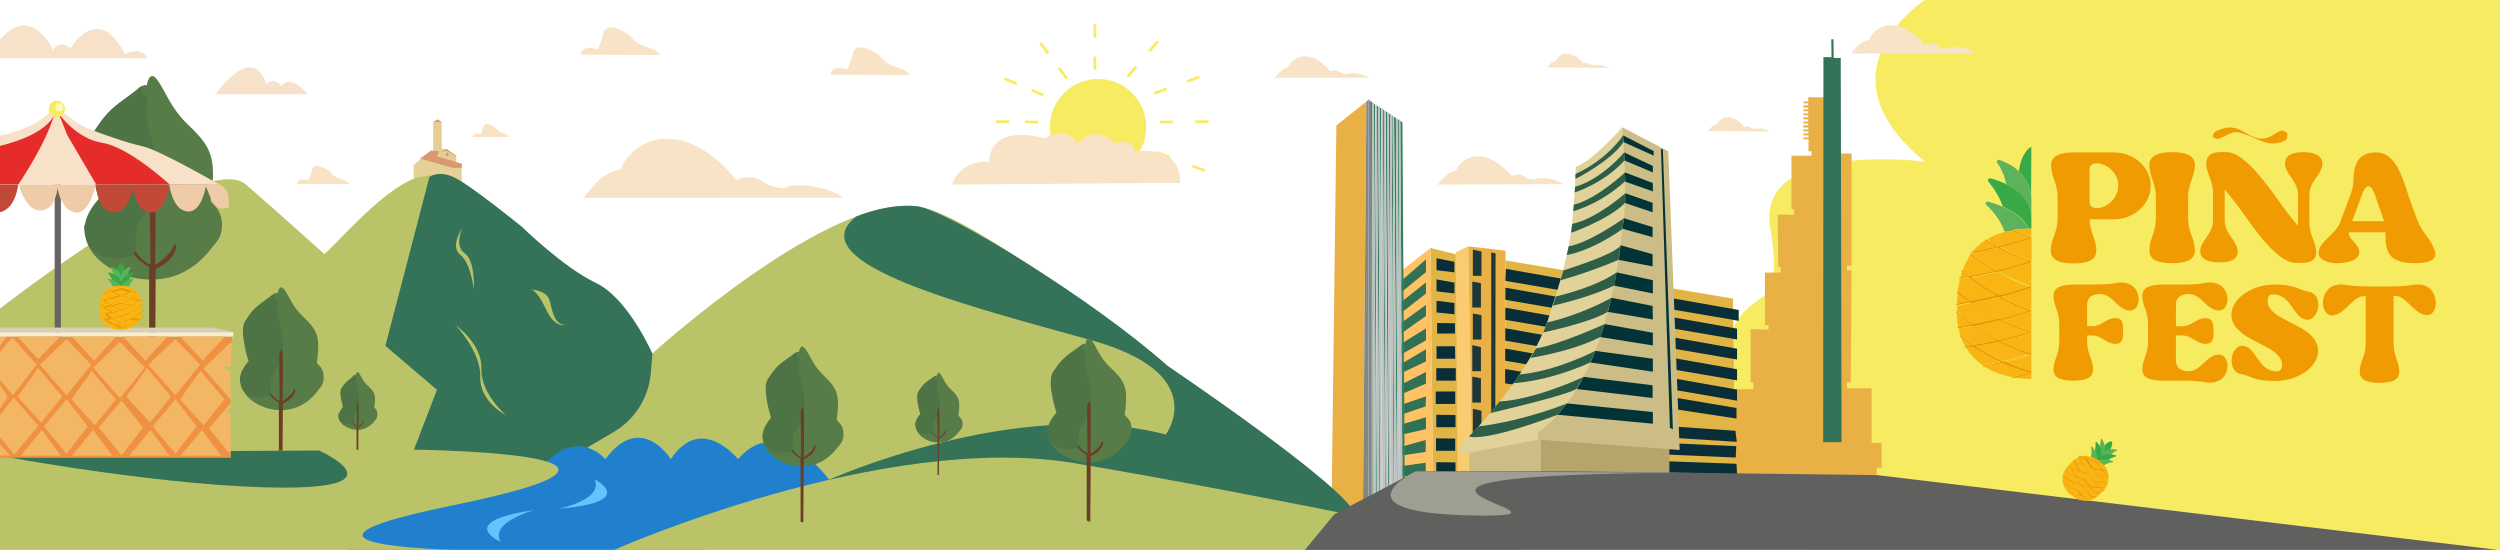 <?xml version="1.0" encoding="utf-8"?>
<!-- Generator: Adobe Illustrator 28.3.0, SVG Export Plug-In . SVG Version: 6.00 Build 0)  -->
<svg version="1.1" id="Capa_1" xmlns="http://www.w3.org/2000/svg" xmlns:xlink="http://www.w3.org/1999/xlink" x="0px" y="0px"
	 viewBox="0 0 923.4 203.1" style="enable-background:new 0 0 923.4 203.1;" xml:space="preserve">
<style type="text/css">
	.st0{fill:#F7EB62;}
	.st1{fill:none;stroke:#F7EB62;stroke-miterlimit:10;}
	.st2{fill:#E9B046;}
	.st3{fill:#347357;}
	.st4{fill:#E1B446;}
	.st5{fill:#092E37;}
	.st6{fill:#FFC366;}
	.st7{fill:#F9CC71;}
	.st8{fill:#317256;}
	.st9{fill:#1E3837;}
	.st10{fill:#7BC6A8;}
	.st11{fill:#377F60;}
	.st12{fill:#BDC1BF;}
	.st13{fill:#818784;}
	.st14{fill:#BBC369;}
	.st15{fill:#B5A46C;}
	.st16{fill:#CCBD86;}
	.st17{fill:#E1D299;}
	.st18{fill:#023437;}
	.st19{fill:#2E5E48;}
	.st20{fill:#E4CE94;}
	.st21{fill:#E5D196;}
	.st22{fill:#D8996E;}
	.st23{fill:#2080CE;}
	.st24{fill:#587C47;}
	.st25{fill:#4E7345;}
	.st26{fill:#6B3E26;}
	.st27{fill:#686461;}
	.st28{fill:#F09142;}
	.st29{fill:#F3B664;}
	.st30{fill:#F8E1C9;}
	.st31{fill:#E52C2B;}
	.st32{fill:#C24937;}
	.st33{fill:#F0CBA8;}
	.st34{fill:#FFF8B8;}
	.st35{fill:#D9CFB8;}
	.st36{fill:#F8EBD3;}
	.st37{fill:#F9E3C6;}
	.st38{fill:#EF9B01;}
	.st39{fill:#38AA45;}
	.st40{fill:#5CB35C;}
	.st41{fill:#F9B513;}
	.st42{fill:#E79403;}
	.st43{fill:#60605E;}
	.st44{fill:#9E9E93;}
	.st45{fill:#66C1FF;}
</style>
<path class="st0" d="M711,0c0,0-41.1,26.3,0,59.7c0,0-62.2-7.9-57.2,24s-4.4,21.9-12.6,35.5s-15.7,45.1,26.2,49.8
	c41.9,4.7-1.4,34.2-1.4,34.2h257.6V0H711z"/>
<g>
	<g>
		<line class="st1" x1="445" y1="63" x2="440.4" y2="61.3"/>
		<line class="st1" x1="431.9" y1="58" x2="427.3" y2="56.3"/>
	</g>
</g>
<g>
	<polygon class="st2" points="691.3,163.6 691.3,143.4 682.2,143.4 682.2,141.2 683.6,141.2 683.9,99.8 682.2,99.8 682.2,98.1 
		683.9,98.1 683.9,60.3 683.9,60.3 683.9,56.7 674.4,56.7 676.1,36 667.9,35.9 667.9,37.5 666.1,37.5 666.1,38.2 667.9,38.2 
		667.9,38.9 666.1,38.9 666.1,39.7 667.9,39.7 667.9,40.4 666.1,40.4 666.1,41.1 667.9,41.1 667.9,41.9 666.1,41.9 666.1,42.6 
		667.9,42.6 667.9,43.3 666.1,43.3 666.1,44.1 667.9,44.1 667.9,44.9 666.1,44.9 666.1,45.4 666.1,45.6 667.9,45.6 667.9,46.3 
		666.1,46.3 666.1,47.1 667.9,47.1 667.9,47.8 666.1,47.8 666.1,48.5 667.9,48.5 668,49.3 666.1,49.3 666.1,50 668,50 668,50.8 
		666.1,50.8 666.1,51.5 668,51.5 668,55.9 669.1,55.9 669.1,57.5 661.7,57.5 661.7,60.3 661.7,77.3 662.7,77.4 662.7,79.3 
		656.6,79.3 656.8,98.6 657.7,98.6 657.7,100.7 651.9,100.7 651.9,120.1 653.3,120.1 653.2,121.7 646.6,121.6 646.6,141.2 
		647.6,141.2 647.6,143.7 639.7,143.8 639.8,163.7 622.1,163.8 622.1,172.7 623.6,172.7 623.6,176.4 693.2,176.2 693.2,172.8 
		695,172.8 695,163.6 	"/>
	<polygon class="st3" points="673.5,21.4 673.4,163.3 680.2,163.3 679.9,21.4 677.3,21.4 677.2,14.5 676.4,14.5 676.5,21.1 
		673.5,21.1 	"/>
</g>
<g>
	<polygon class="st4" points="640.1,110.3 556.1,96.2 555.8,178.9 640.9,178.9 	"/>
	<polygon class="st5" points="555.3,136.2 641.4,150.7 641.4,154.6 555.3,141.5 	"/>
	<polygon class="st5" points="556.2,99.3 642.2,114.5 642.2,118.5 555.8,103.7 	"/>
	<polygon class="st5" points="555.7,106.2 641.6,121.4 641.6,125.4 555.2,110.6 	"/>
	<polygon class="st5" points="555.7,113.6 641.6,128.8 641.6,132.8 555.2,118 	"/>
	<polygon class="st5" points="555.7,121.2 641.6,136.4 641.6,140.5 555.2,125.7 	"/>
	<polygon class="st5" points="555.7,128.7 641.6,143.9 641.6,148 555.2,133.1 	"/>
	<polygon class="st5" points="554,153.2 641,159.1 641.5,163.2 554,157.7 	"/>
	<polygon class="st5" points="641.3,164.8 555.4,160.9 555.4,165.3 641.1,169 	"/>
	<polygon class="st5" points="641.4,171.3 553.9,168.2 553.9,173.9 641.6,175.3 	"/>
	<polygon class="st6" points="517.5,100.1 517.3,178.9 529.3,178.9 528.4,91.6 	"/>
	<polygon class="st7" points="537.7,93.2 542.3,91 543.8,178.9 537.5,178.9 	"/>
	<polygon class="st4" points="528.4,91.6 537.7,93.9 538.4,178.9 529.3,178.9 	"/>
	<polygon class="st2" points="542.3,91 556.1,92.6 555.8,178.9 543.8,178.9 	"/>
	<polygon class="st8" points="517.5,103.8 526.7,95.8 526.7,100.5 517.5,108 	"/>
	<polygon class="st8" points="517.5,111.6 517.5,115.6 526.7,108.4 526.7,104.3 	"/>
	<polygon class="st8" points="526.7,112.6 517.5,119.3 517.5,123.2 526.7,116.7 	"/>
	<polygon class="st8" points="526.7,121.3 517.5,127 517.4,131 526.7,125.7 	"/>
	<polygon class="st5" points="530.6,95.4 530.6,99.8 537.2,100.6 537.2,96.7 	"/>
	<polygon class="st5" points="530.6,103.2 530.6,107.6 537.2,108.4 537.2,104.4 	"/>
	<polygon class="st5" points="530.6,111.1 530.6,115.4 537.2,116.1 537.2,111.9 	"/>
	<polygon class="st5" points="530.8,119.3 530.8,123.2 537.4,123.2 537.4,119.4 	"/>
	<polygon class="st5" points="537.5,132.5 537.4,127.9 530.6,127.9 530.6,132.5 	"/>
	<rect x="530.5" y="136" class="st5" width="7.2" height="4.6"/>
	<rect x="530.3" y="144.6" class="st5" width="7.2" height="4.6"/>
	<polygon class="st5" points="537.6,157.8 537.6,153.3 530.5,153.2 530.5,157.8 	"/>
	<polygon class="st5" points="537.5,166.5 537.5,162 530.4,161.9 530.4,166.5 	"/>
	<polygon class="st5" points="537.6,175.3 537.6,170.8 530.5,170.7 530.5,175.3 	"/>
	<polygon class="st8" points="526.7,129 517.4,134.5 517.4,137.9 526.7,133.5 	"/>
	<polygon class="st8" points="526.7,137.4 517.4,142.1 517.4,145.7 526.7,141.7 	"/>
	<polygon class="st8" points="526.7,146.4 517.4,149.6 517.4,153.2 526.6,150.1 	"/>
	<polygon class="st8" points="526.7,154.1 517.3,156.9 517.4,160.6 526.7,158.5 	"/>
	<polygon class="st8" points="526.6,162.5 517.3,165.1 517.3,168.3 526.6,166.9 	"/>
	<polygon class="st8" points="526.6,170.9 517.3,172.2 517.3,176 526.6,175.3 	"/>
	<polygon class="st9" points="544,92.2 547.2,92.9 547.2,101.9 544,101.9 	"/>
	<polygon class="st9" points="543.8,104 547,104.6 547,113.6 543.8,113.6 	"/>
	<polygon class="st9" points="544,115.8 547.2,116.4 547.2,125.4 544,125.4 	"/>
	<polygon class="st9" points="543.8,127.5 547,128.2 547,137.1 543.8,137.1 	"/>
	<polygon class="st9" points="543.8,139.1 547,139.7 547,148.7 543.8,148.7 	"/>
	<polygon class="st9" points="544,151 547.2,151.7 547.2,160.6 544,160.6 	"/>
	<polygon class="st9" points="550.8,93.2 552.4,93.6 552.3,160.8 550.8,160.4 	"/>
</g>
<g>
	<polygon class="st10" points="515.9,181.3 516,196.8 515.8,197 516.2,197 516.2,180.5 	"/>
	<polygon class="st10" points="514.7,184.1 514.8,196.8 514.6,197 515.1,197 515,183.3 	"/>
	<polygon class="st11" points="518,176.3 518,197 519,197 518,45.2 518.8,174 	"/>
	<polygon class="st10" points="513.1,196.4 513.1,188.2 512.8,188.9 512.8,194.7 511.9,195.7 511.9,191 511.6,191.8 511.6,194.7 
		510.3,196.2 510.3,194.9 509.4,197 513.5,197 513.5,195.9 	"/>
	<polygon class="st2" points="505.5,195 503.4,191 504.7,37.5 493.6,46.3 491.7,197 505.5,197 	"/>
	<polygon class="st11" points="515,183.3 514.4,42.8 514,42.5 514.7,184.1 	"/>
	<polygon class="st11" points="513.4,42.1 512.9,41.9 513.4,117.3 	"/>
	<polygon class="st11" points="516.2,180.5 515.6,43.6 514.9,43.2 515.9,181.3 	"/>
	<path class="st11" d="M512.8,188.9l0.3-0.7l-0.7-146.7l-0.6-0.4l0,0L512.8,188.9z"/>
	<polygon class="st11" points="518.8,174 518,45.2 517.2,44.6 518,176.3 	"/>
	<polygon class="st11" points="516.7,44.3 516.2,44 516.7,128.2 	"/>
	<path class="st11" d="M505.5,195.1L505.5,195.1v2h4l0.8-2v-1.2l-0.5,0.5l-0.7-155l0,0l-0.6-0.4l0,0l1,153.6l-0.9,1l-0.7-155l0,0
		l-0.5-0.3l0,0l0.9,154.3L507,194l-0.1-156.2l0,0l-0.5-0.3l0.3,152.4L505.5,195.1z"/>
	<path class="st11" d="M510.2,123.9L510.1,40l0,0l-0.5-0.3l0,0L510.2,123.9z"/>
	<path class="st11" d="M511.6,191.8l0.3-0.8l-0.7-150.3l0,0l-0.5-0.3l0,0L511.6,191.8z"/>
	<path class="st12" d="M506.9,37.8l0.6,0.3C507.5,38.1,507.4,37.6,506.9,37.8z"/>
	<path class="st12" d="M507.1,194l1.3-1.5l-0.9-154.3l0,0l-0.6-0.3l0,0L507.1,194z"/>
	<path class="st12" d="M508,38.5l0.6,0.3C508.5,38.8,508.4,38.3,508,38.5z"/>
	<path class="st12" d="M508.7,193.6l0.9-1l-1-153.6l0,0l-0.6-0.3l0,0L508.7,193.6z"/>
	<path class="st12" d="M509.1,39.3l0.6,0.4C509.7,39.6,509.6,39,509.1,39.3z"/>
	<polygon class="st12" points="509.8,194.3 510.3,193.8 510.2,123.9 509.7,39.7 509.7,39.7 509.1,39.3 509.1,39.3 	"/>
	<path class="st12" d="M510.1,40l0.6,0.3C510.7,40.2,510.6,39.8,510.1,40z"/>
	<polygon class="st12" points="511.6,194.7 511.6,191.8 510.3,194.9 510.3,196.2 	"/>
	<path class="st12" d="M510.2,123.9l0.5,69.3l-0.4,0.5v1.2l1.3-3.2l-0.8-151.4l0,0l-0.6-0.3l0,0L510.2,123.9z"/>
	<polygon class="st12" points="510.2,123.9 510.3,193.8 510.7,193.3 	"/>
	<path class="st12" d="M514,42.5c0,0-0.1-0.7-0.6-0.4l0,0L514,42.5L514,42.5z"/>
	<polygon class="st12" points="514.7,184.1 513.9,186.2 514,195.4 513.5,195.9 513.5,197 514.6,197 514.8,196.8 	"/>
	<polygon class="st12" points="513.9,186.2 514.7,184.1 514,42.5 513.4,42.1 513.4,117.3 	"/>
	<path class="st12" d="M514.9,43.2c0,0-0.1-0.7-0.6-0.4l0,0L514.9,43.2L514.9,43.2z"/>
	<polygon class="st12" points="515.9,181.3 515,183.3 515.1,197 515.8,197 516,196.8 	"/>
	<polygon class="st12" points="515.9,181.3 514.9,43.2 514.4,42.8 515,183.3 	"/>
	<path class="st12" d="M516.2,43.9c0,0-0.1-0.7-0.6-0.4l0,0L516.2,43.9L516.2,43.9z"/>
	<polygon class="st12" points="516.7,179.2 516.2,180.5 516.2,197 516.7,197 	"/>
	<polygon class="st12" points="516.7,179.2 516.7,128.2 516.2,44 515.6,43.6 516.2,180.5 	"/>
	<path class="st12" d="M517.2,44.6c0,0-0.1-0.7-0.6-0.4l0,0L517.2,44.6L517.2,44.6z"/>
	<polygon class="st12" points="517.1,178.5 517.1,197 518,197 518,176.3 	"/>
	<polygon class="st12" points="517.1,178.5 518,176.3 517.2,44.6 516.7,44.3 516.7,128.2 	"/>
	<polygon class="st12" points="517.1,197 517.1,178.5 516.7,179.2 516.7,197 	"/>
	<polygon class="st12" points="516.7,128.2 516.7,179.2 517.1,178.5 	"/>
	<path class="st12" d="M511.2,40.7l0.6,0.3C511.8,41,511.7,40.4,511.2,40.7z"/>
	<polygon class="st12" points="512.8,194.7 512.8,188.9 511.9,191 511.9,195.7 	"/>
	<path class="st12" d="M511.9,191l0.8-2l-1-147.9l0,0l-0.6-0.3l0,0L511.9,191z"/>
	<path class="st12" d="M512.9,41.8c0,0-0.1-0.7-0.6-0.4l0,0L512.9,41.8L512.9,41.8z"/>
	<polygon class="st12" points="513.5,195.9 513.5,187.1 513.1,188.2 513.1,196.4 	"/>
	<polygon class="st12" points="513.5,187.1 513.4,117.3 512.9,41.9 512.3,41.5 513.1,188.2 	"/>
	<polygon class="st12" points="514,195.4 513.9,186.2 513.5,187.1 513.5,195.9 	"/>
	<polygon class="st12" points="513.4,117.3 513.5,187.1 513.9,186.2 	"/>
	<polygon class="st13" points="506.4,37.5 506.4,37.5 505.6,36.7 504.7,37.5 504.7,37.5 505.5,36.9 	"/>
	<polygon class="st13" points="505.5,195 505.5,36.9 504.7,37.5 503.4,191 	"/>
	<polygon class="st13" points="505.5,195 505.5,195.1 506.7,189.9 506.4,37.5 505.5,36.9 	"/>
</g>
<path class="st14" d="M211.7,166.4l29.1-35.7c0,0,66.3-60.4,99-54.3c32.7,6.1,164.9,117.9,164.9,117.9s-32.1-1.3-33.2-1.2
	c-1.1,0.1-172.7,5.7-172.7,5.7L211.7,166.4z"/>
<path class="st3" d="M306.2,177.2c0,0,69.2-31.1,124.4-16.7c0,0,17-22.4-27.4-34.8s-108.8-28.4-87-45.7c0,0,11.6-5,22.6-3.8
	c11,1.3,65.2,34.6,92.4,58.9c0,0,65.8,44.3,69.2,54.7c3.3,10.4-143,0-143,0S297.4,188.8,306.2,177.2z"/>
<g>
	<polygon class="st15" points="616.6,163.8 616.6,175.8 569.2,175.8 569.2,161 	"/>
	<polygon class="st16" points="542.7,177.1 542.7,165.8 569.2,160.1 569.2,177.5 	"/>
	<polygon class="st16" points="616.2,55.9 599.2,47 596.6,94.2 590.3,116.4 578.8,140.3 567.7,159.9 568.1,162.4 620.4,166.2 	"/>
	<path class="st17" d="M582,61.5c0,0,4,0,17.2-14.5c0,0,2,23.7,0.6,33.5c-1.4,9.8-5,60.2-31.7,79.2v2.7l-28.8,5.5v-3.3
		c0,0,27.6-26.5,33.6-50.3c0,0,6.8-18.5,8-34.2C582.2,64.4,582,61.5,582,61.5z"/>
	<polygon class="st18" points="610.8,57.5 610.8,55.8 599.5,50 599.7,52.5 	"/>
	<polygon class="st18" points="610.5,63.7 610.5,61.3 599.9,56.3 600.1,59.3 	"/>
	<polygon class="st18" points="610.5,70.7 610.5,67.6 600.2,63.7 600.3,67.1 	"/>
	<polygon class="st18" points="610.4,78.4 610.4,74.9 600.3,71.4 600.3,75 	"/>
	<polygon class="st18" points="610.4,87.6 610.4,83.9 599.8,80.6 599.3,84.5 	"/>
	<polygon class="st18" points="610.4,98.4 610.4,93.9 598.6,90.6 597.9,96 	"/>
	<polygon class="st18" points="610.5,108.4 610.5,103.5 597.1,100.6 596.2,105.5 	"/>
	<polygon class="st18" points="610.5,118 610.4,113 595.2,110 593.9,115.2 	"/>
	<polygon class="st18" points="610.5,127.6 610.5,122.9 592.7,119.7 591.1,124.5 	"/>
	<polygon class="st18" points="610.5,137.3 610.5,132.5 589.2,129.6 587.5,133.9 	"/>
	<polygon class="st18" points="610.4,147 610.4,142.3 584.9,139.2 582.4,143.7 	"/>
	<polygon class="st18" points="610.5,156.5 610.5,152.2 578.8,149 575.3,153.2 	"/>
	<path class="st19" d="M599.5,50c0,0-5.5,8.7-17.6,14.3v1.8c0,0,13.4-6.8,17.7-13.6L599.5,50z"/>
	<path class="st19" d="M599.9,56.3c0,0-8.1,9.8-18.1,12.7l-0.2,2.1c0,0,10.7-3.3,18.5-11.9L599.9,56.3z"/>
	<path class="st19" d="M600.2,63.7c0,0-10.3,9.8-18.9,11.9l-0.2,2.4c0,0,9.9-2.5,19.2-11.1L600.2,63.7z"/>
	<path class="st19" d="M600.3,71.4c0,0-10.5,9.4-19.6,11.3l-0.4,3.3c0,0,13.8-4.8,20-11.1V71.4z"/>
	<path class="st19" d="M599.8,80.6c0,0-12.3,8.9-20.4,10.4l-0.7,3.2c0,0,8.5-1.2,20.6-9.6L599.8,80.6z"/>
	<path class="st19" d="M598.6,90.6c0,0-0.2,2.6-21.2,9.3l-1,3.6c0,0,8.9-2.3,21.4-7.5L598.6,90.6z"/>
	<path class="st19" d="M597.1,100.6c0,0-6.3,5-22.4,8.9l-1.1,3.4c0,0,14.2-3.2,22.7-7.5L597.1,100.6z"/>
	<path class="st19" d="M595.2,110c0,0-10.9,6.2-23.7,9.1l-1.5,3.7c0,0,17.6-3.7,23.8-7.6L595.2,110z"/>
	<path class="st19" d="M592.7,119.7c0,0-16.9,7.7-25.4,9l-2,3.5c0,0,15.6-2.4,25.9-7.8L592.7,119.7z"/>
	<path class="st19" d="M589.2,129.6"/>
	<path class="st19" d="M589.2,129.6c0,0-14.5,7.6-28,8.7l-2.2,3.2c0,0,11.6-0.2,28.4-7.6L589.2,129.6z"/>
	<path class="st19" d="M584.9,139.2c0,0-17.4,8.3-31,9.1l-3.6,4.3c0,0,27.5-6.3,31.9-8.9L584.9,139.2z"/>
	<path class="st19" d="M578.8,149c0,0-15.1,6.3-32.7,8.5l-3.5,3.7c0,0,4.5,2.6,32.7-8L578.8,149z"/>
	<polygon class="st18" points="613.5,55.1 616.8,158 617.9,158.6 614.2,55.1 	"/>
</g>
<polygon class="st20" points="160,45.1 160,57.3 168.5,61.1 168.5,57.6 164.9,55.1 163.2,55 163.1,45.1 "/>
<path class="st21" d="M152.1,61.6l0.7-0.2c0,0,0,5.1,0,5.2s17.8,0.6,17.8,0.6l-0.1-5.1l-6.4-2.1h-2.5l-5.4-2L152.1,61.6z"/>
<path class="st14" d="M119.5,94c2.4-1.1,21.4-24,34-28.2c1.1-0.4,2.1-0.6,3.1-0.7l3.4-0.4c0,0-1.2,4.6,4.1,10.8
	c5.4,6.2,5.4,14.7,4.2,14.9c-1.1,0.2-9.1-4.6-7.8,1.5s7.6,14.2,6.7,19.5c-0.9,5.3,1.2,13.7-0.4,13.8c-1.6,0.1,0.5,5.8,2,8.3
	c1.5,2.5-4.2,3.3-6.2,3.3s-2.4,2.6-1.4,5.3s-12,4-8.5,8c3.5,4.1-33.3-25.6-33.3-25.6L119.5,94L119.5,94z"/>
<path class="st22" d="M155.1,58.6c0.5-0.3,4.1-3,4.1-3l2.8,0.2v0.8l-0.7,1.1l9.3,2.8v1.5h-3.4L155.1,58.6z"/>
<path class="st3" d="M158.6,65.4c0,0,3.1-2.6,8.9,0c5.9,2.6,25.3,18.4,25.3,18.4s15.3,15,27.3,20.7c12,5.7,20.9,26.2,20.9,26.2
	l-0.6,6.9c-0.7,9.2-5.9,17.4-13.8,22l-22.1,13L172,183.5l-27.6,0.8l10.3-23l-13.7-28.4L158.6,65.4z"/>
<path class="st23" d="M128.3,203.2H260l46.7-25.4c0,0-18.5-26.4-34.1-8.2c0,0-13.6-17.1-24.8,0c0,0-11.1-17.8-24.2,0
	c0,0-8.9-10.7-20.6,0l-12,10.1l-54.3,9.9L128.3,203.2z"/>
<path class="st14" d="M-0.8,114.6c0,0,76.2-59.9,91.7-46.4s30.4,27,30.4,27l13.3,25.9l26.8,22.9l-10.3,26.7l-151.4,4.2L-0.8,114.6z"
	/>
<path class="st14" d="M226.6,203.2c0,0,99.2-44.1,170.4-32.1s165.5,32.1,165.5,32.1H226.6z"/>
<g>
	<g>
		<path class="st24" d="M102.6,108.2c0,0,0.5-3.6,2.4-1.3c1.8,2.4,2.8,6.2,7,10.1c4.1,3.9,5.9,6.3,5.5,12.3c-0.3,6-1.1,4,0.7,6
			c1.8,2,1.8,5.9,0.2,7.7c-1.5,1.8-6.7,10.6-18.9,8c0,0-11-2.4-10.7-11.5l5.4-8l-2.6-11.6l8.1-9.2l1.3-1.8
			C101,108.8,101.8,108,102.6,108.2z"/>
		<path class="st25" d="M101.5,108.5c0,0-0.9,1.4,1.1,2.2c0,0,0,2.8-0.2,4.1c-0.2,1.3,3.1,10.8,2,14.7c0,0-1.1,6.4-4.1,9.8
			c0,0-0.8,5.4,0,6.6c0,0-11.1,3.7-11.6-5.3c0,0-0.8-2.8,3.1-7.2c0,0-3.6-11.1-1.3-14.7c2.3-3.7,3.6-5.1,7-7.5
			C100.8,108.8,101.3,108.2,101.5,108.5z"/>
		<path class="st26" d="M103,172.4v-23.7c0,0-3.3-1.9-3.3-3.2c0-1.3,1.3,1.8,3.6,2.6l-0.2-17c0,0,1.1-3.9,1.3-0.5
			c0.2,3.3,0,17.6,0,17.6s3.1-2,3.9-3.7c0.8-1.8,0.8-0.2,0.8-0.2s-0.2,2.4-3.5,4.2c0,0-0.8,0.5-1.1,0.5l-0.2,24.1l-1.1-0.3
			L103,172.4z"/>
	</g>
	<g>
		<path class="st24" d="M131.5,138.4c0,0,0.2-1.7,1.1-0.6c0.8,1.1,1.3,2.9,3.3,4.7c2,1.8,2.8,3,2.6,5.8c-0.2,2.8-0.5,1.9,0.3,2.8
			c0.8,1,0.8,2.8,0.1,3.7c-0.7,0.8-3.2,5-8.9,3.7c0,0-5.2-1.1-5.1-5.4l2.5-3.8l-1.2-5.4l3.9-4.4l0.6-0.8
			C130.8,138.6,131.2,138.3,131.5,138.4z"/>
		<path class="st25" d="M131.1,138.5c0,0-0.4,0.7,0.6,1.1c0,0,0,1.3-0.1,2c-0.1,0.6,1.5,5.1,1,6.9c0,0-0.5,3-2,4.6
			c0,0-0.3,2.6,0,3.1c0,0-5.2,1.8-5.4-2.5c0,0-0.3-1.3,1.5-3.4c0,0-1.7-5.2-0.6-6.9c1.1-1.7,1.7-2.4,3.3-3.5
			C130.8,138.7,130.9,138.4,131.1,138.5z"/>
		<path class="st26" d="M131.7,168.7v-11.1c0,0-1.5-0.9-1.5-1.5c0-0.6,0.6,0.8,1.7,1.2l-0.1-8c0,0,0.5-1.8,0.6-0.2
			c0.1,1.5,0,8.4,0,8.4s1.5-0.9,1.8-1.8c0.3-0.8,0.3-0.1,0.3-0.1s-0.1,1.1-1.6,2c0,0-0.3,0.2-0.5,0.2l-0.1,11.4l-0.6-0.2V168.7z"/>
	</g>
	<g>
		<path class="st24" d="M54.2,31.5c0,0,0.9-6,3.8-2.1c3,3.8,4.7,10.2,11.5,16.7s9.7,10.4,9.1,20.4s-1.9,6.5,1.1,9.9
			c3,3.4,3,9.8,0.4,12.8c-2.6,3-11.1,17.5-31.2,13.3c0,0-18.1-4.1-17.8-19.1l8.9-13.4l-4.3-19.3l13.7-15.4l2.1-3
			C51.7,32.4,53,31.1,54.2,31.5z"/>
		<path class="st25" d="M52.5,31.9c0,0-1.5,2.4,2,3.7c0,0,0,4.7-0.4,6.8c-0.4,2.1,5.1,18,3.4,24.4c0,0-1.7,10.6-6.8,16.3
			c0,0-1.3,9,0,11c0,0-18.4,6.2-19.3-8.8c0,0-1.3-4.7,5.1-11.9c0,0-6-18.4-2.1-24.4s6-8.5,11.5-12.4S52.1,31.5,52.5,31.9z"/>
		<path class="st26" d="M55.1,137.9V98.7c0,0-5.5-3.2-5.5-5.3c0-2.1,2.1,3,6,4.3l-0.4-28.2c0,0,1.7-6.4,2.1-0.9
			c0.4,5.5,0,29.3,0,29.3s5.1-3.3,6.4-6.2c1.3-3,1.3-0.4,1.3-0.4s-0.2,4.1-5.8,7.1c0,0-1.3,0.9-1.7,0.9l-0.2,39.8l-2-0.6L55.1,137.9
			z"/>
	</g>
	<path class="st14" d="M-0.4,167.5l148.6-1.5c0,0,116.7,0.7,19.3,20.6s48,16.8,48,16.8H-0.4V167.5z"/>
	<path class="st3" d="M-0.4,168.3h85.7l-2.1-1.7l34.6-0.2c0,0,30.2,13.5-11.9,13.7S-0.4,168.3-0.4,168.3z"/>
	<polygon class="st27" points="20.2,67.1 20.2,127.9 22.5,127.9 22.5,66.4 	"/>
	<g>
		<path class="st28" d="M85.2,148.8v-1.6l-0.1,0.2l-9.9-11.3l9.9-9.4l0.4,0.4c0.1-1.5,0.2-2.8,0.2-2.8H-0.4v40.4v4.4h85.7v-1.1
			l-8-9.8L85.2,148.8z"/>
		<path class="st29" d="M75.2,136.1l9.9,11.3l0.1-0.2l-0.1-9.8c0,0-3.2-1.6-2.1-2c1.1-0.2,2.4,0.3,2.3-0.9c-0.1-0.8,0.1-4.8,0.2-7.6
			l-0.4-0.4L75.2,136.1z"/>
		<polygon class="st29" points="83,151.8 85.2,151 85.2,148.8 77.3,158.3 85.2,168 85.1,152.9 		"/>
	</g>
	<path class="st30" d="M-0.4,50.2c0,0,12.5-2.4,17.7-7.9l2.9-1.9l2,0.2c0,0,5.8,5,9.6,6.6c3.8,1.6,15.7,5.8,21.1,6.9
		c5.5,1.1,28,14,28,14l-81.5,0.2V50.2z"/>
	<path class="st31" d="M20.2,41.8c0,0-1.1,7.4-20.6,12.2v14.1h7.2C6.7,68.2,17.1,53.1,20.2,41.8z"/>
	<path class="st31" d="M21.6,41.8l3.3,8.2l10.6,18.1h27.1c0,0-14.7-13.6-24.6-15.3C28,51.3,21.6,41.8,21.6,41.8z"/>
	<path class="st32" d="M6.7,68.2c0,0-0.8,9.3-7.2,10.3V68.2H6.7z"/>
	<path class="st33" d="M21.3,69.3c0,0-0.3,3.8-2.3,6.4c-2,2.7-6,2.7-8.2,0.1c-1.4-1.7-3.2-4.3-3.6-7.3v-0.2l28.2-0.1
		c0,0-3.2,15.4-10.8,8.6C24.6,76.7,21.8,74.2,21.3,69.3z"/>
	<circle class="st0" cx="21" cy="40.2" r="3"/>
	<circle class="st34" cx="21.9" cy="39.6" r="1.5"/>
	<path class="st32" d="M49.1,68.8c0,0-1.1,9.9-7.2,9.6c-6-0.3-6.5-10.2-6.5-10.2l27.1,0.1c0,0-1.1,10.5-6.9,10.2
		C49.8,78,49.1,68.8,49.1,68.8z"/>
	<path class="st33" d="M76,68.8c0,0-1.4,9.9-6.9,9.3c-5.5-0.6-6.6-10-6.6-10L81,68l0,0c2,1,3.3,2.8,3.4,5l0.2,3.4
		c0,0-4.4,2.9-6.8-3.3L76,68.8z"/>
	<polygon class="st29" points="-0.4,124 2.7,124 -0.4,128.3 	"/>
	<polygon class="st29" points="4.5,124.6 -0.4,130.5 -0.4,139.9 4.8,146 13.5,134.7 	"/>
	<polygon class="st29" points="-0.4,163.8 3.9,168.3 -0.4,168.3 	"/>
	<path class="st29" d="M5.3,167.9c0.2-0.3,8.8-10.6,8.8-10.6l-9-10.4l-5.5,6.9v7.2L5.3,167.9z"/>
	<polygon class="st29" points="-0.4,151.4 2.9,146.6 -0.4,141.5 	"/>
	<polygon class="st35" points="-0.4,121 -0.4,122.7 86.1,122.7 78.7,121 	"/>
	<rect x="-0.4" y="122.7" class="st36" width="86.6" height="1.6"/>
	<path class="st30" d="M-1.5,21.5h56.2c0,0-2.3-4.4-8.6-1.6c0,0-8.5-19.3-20.1-2c0,0-3.3-3.7-6.4,0.5c0,0-8.7-18.5-20.6-2.4
		L-1.5,21.5z"/>
	<path class="st30" d="M79.5,34.8c0.2,0,13.5-19.5,18.9-3.8c0,0,3-2.8,5.5,0.8c0,0,2.9-5,9.8,3H79.5z"/>
	<polygon class="st29" points="6.5,124.3 14.1,132.7 22.2,124.3 	"/>
	<polygon class="st29" points="24.6,125.3 14.7,134.7 24.6,146 33.7,134.7 	"/>
	<polygon class="st29" points="26.5,124.3 34.8,133.2 42.9,124.3 	"/>
	<polygon class="st29" points="45.5,124.3 53.7,133.2 61.8,124.3 	"/>
	<polygon class="st29" points="6.5,146.5 14.1,135.9 23,146.5 15.2,156.1 	"/>
	<polygon class="st29" points="24.6,147.5 16.2,157.5 24.6,167.6 32.4,157.5 	"/>
	<polygon class="st29" points="44.3,126.3 34.4,135.8 44.3,147.1 53.5,135.8 	"/>
	<polygon class="st29" points="26.4,147.5 33.9,137 42.8,147.5 35,157.1 	"/>
	<polygon class="st29" points="44.9,148 36.5,157.9 44.9,168.2 52.8,157.9 	"/>
	<polygon class="st29" points="7.6,168.3 15.5,158.8 22.5,168.3 	"/>
	<polygon class="st29" points="26.6,168.3 34.4,158.8 41.5,168.3 	"/>
	<polygon class="st29" points="64.8,125.3 54.8,134.7 64.8,146 73.9,134.7 	"/>
	<polygon class="st29" points="66.6,124.3 74.9,133.2 83,124.3 	"/>
	<polygon class="st29" points="46.7,146.5 54.3,135.9 63.1,146.5 55.4,156.1 	"/>
	<polygon class="st29" points="64.8,147.5 56.4,157.5 64.8,167.6 72.6,157.5 	"/>
	<polygon class="st29" points="66.5,147.5 74,137 82.9,147.5 75.2,157.1 	"/>
	<polygon class="st29" points="47.8,168.3 55.6,158.8 62.6,168.3 	"/>
	<polygon class="st29" points="66.7,168.3 74.6,158.8 81.6,168.3 	"/>
</g>
<path class="st37" d="M109.7,68c0,0-0.1-2.6,4-1.4c0,0,0.6-0.2,1.5-3.5c0,0,0.2-4.1,6.4,0c0,0,1.5,2.2,3.7,2.8
	c2.3,0.7,3.4,1.4,3.7,2.1L109.7,68L109.7,68z"/>
<path class="st37" d="M174.7,50.5c0,0-0.1-1.8,2.8-1c0,0,0.4-0.2,1-2.4c0,0,0.1-2.9,4.5,0c0,0,1.1,1.5,2.6,2c1.5,0.4,2.4,1,2.6,1.5
	H174.7z"/>
<path class="st37" d="M214.5,20.2c0,0-0.1-3.8,6-2c0,0,0.8-0.3,2.2-5.3c0,0,0.2-6.3,9.7,0c0,0,2.3,3.3,5.7,4.2c3.4,1,5.2,2,5.7,3.2
	L214.5,20.2L214.5,20.2z"/>
<path class="st37" d="M306.7,27.6c0,0-0.1-3.8,6-2c0,0,0.8-0.3,2.2-5.3c0,0,0.2-6.3,9.7,0c0,0,2.3,3.3,5.7,4.2c3.4,1,5.2,2,5.7,3.2
	L306.7,27.6L306.7,27.6z"/>
<path class="st37" d="M215.4,73.1l4.7-5.4c2.1-2.4,5-4.1,8.1-4.9l0.9-0.2c0,0,4.6-11.8,18.1-11.3c13.5,0.5,24.2,14.3,24.5,15.1
	c0.2,0.8,5-3.6,11.5,1.6c0,0,6,2.8,8.5,0.6c0,0,10.4-1.6,19.8,4.4L215.4,73.1L215.4,73.1z"/>
<path class="st37" d="M531,68.2l2.3-2.6c1.1-1.1,2.4-2,3.9-2.4l0.5-0.1c0,0,2.3-5.7,8.7-5.4s11.6,6.9,11.8,7.2
	c0.2,0.4,2.4-1.7,5.5,0.8c0,0,2.9,1.3,4.1,0.2c0,0,5-0.8,9.5,2.1L531,68.2L531,68.2z"/>
<path class="st37" d="M571.4,24.9l1.1-1.2c0.5-0.6,1.1-1,2-1.1l0.2-0.1c0,0,1.1-2.8,4.3-2.7c3.2,0.2,5.7,3.3,5.8,3.6
	c0.1,0.2,1.1-0.8,2.7,0.4c0,0,1.5,0.7,2,0.2c0,0,2.4-0.4,4.6,1.1L571.4,24.9L571.4,24.9z"/>
<path class="st37" d="M630.8,48.4l1.1-1.2c0.5-0.6,1.1-1,2-1.1l0.2-0.1c0,0,1.1-2.8,4.3-2.7c3.2,0.2,5.7,3.3,5.8,3.6
	c0.1,0.2,1.1-0.8,2.7,0.4c0,0,1.5,0.7,2,0.2c0,0,2.4-0.4,4.6,1.1L630.8,48.4L630.8,48.4z"/>
<path class="st37" d="M683.6,19.8l2.3-2.6c1.1-1.1,2.4-2,3.9-2.4l0.5-0.1c0,0,2.3-5.7,8.7-5.4c6.5,0.2,11.6,6.9,11.8,7.2
	c0.2,0.3,2.4-1.7,5.5,0.8c0,0,2.9,1.3,4.1,0.2c0,0,5-0.8,9.5,2.1L683.6,19.8L683.6,19.8z"/>
<path class="st37" d="M470.8,28.8l1.7-2c0.8-0.9,1.8-1.5,2.9-1.8l0.3-0.1c0,0,1.7-4.3,6.6-4.1c4.9,0.2,8.8,5.2,8.9,5.5
	c0.1,0.3,1.8-1.3,4.2,0.6c0,0,2.2,1,3.1,0.2c0,0,3.7-0.6,7.2,1.6H470.8z"/>
<g>
	<path class="st38" d="M896.6,114.5L896.6,114.5C896.6,114.6,896.6,114.5,896.6,114.5L896.6,114.5z"/>
	<g>
		<path class="st39" d="M750.3,54.4c-0.2,0-0.5,0.1-0.7,0.2c-1.1,0.9-3.3,3.4-3.9,8.8l0,0c2.5,2.3,4.5,5.5,4.5,10.1L750.3,54.4
			L750.3,54.4z"/>
		<path class="st40" d="M750.3,80.3v-6.9c-0.1-4.6-2-7.8-4.5-10.1c-2.4-2.2-5.2-3.5-7.2-4.2c-0.4-0.1-0.9,0-1,0.4
			c-0.1,0.2-0.1,0.5,0.1,0.7c1.7,2.3,2.8,5,3.3,7.8C745.4,70.2,750.2,74,750.3,80.3z"/>
		<path class="st39" d="M749.4,84.5c0.3,0,0.6-0.1,0.9-0.1v-4.2c-0.1-6.3-4.9-10.1-9.5-12.3c-1.7-0.8-3.6-1.5-5.5-2
			c-0.4-0.1-0.8,0.1-1,0.4c-0.1,0.2-0.1,0.5,0.1,0.7c2.3,2.8,4.2,6,5.4,9.3l0.1,0.1C743.7,78,747.6,80.6,749.4,84.5z"/>
		<path class="st40" d="M743.8,84.9c1.5-0.2,3.1-0.4,4.8-0.4c0.2,0,0.5,0,0.7,0c-1.8-3.9-5.7-6.4-9.5-8.1c-2-0.9-3.9-1.5-5.4-1.9
			c-0.4-0.1-0.8,0.1-1,0.4c-0.1,0.2,0,0.5,0.2,0.7c3.1,2.9,5.5,6.3,6.9,10.1c0.8-0.2,1.7-0.4,2.6-0.5
			C743.3,85,743.6,84.9,743.8,84.9z"/>
		<path class="st41" d="M728,111.5c1.4-0.2,2.7-0.5,4.1-0.8c1.9-0.4,3.9-0.8,5.7-1.3c-3-1.6-5.7-3.4-8.4-5.3
			c-0.7-0.5-1.4-1.1-2.1-1.6l0,0c-1.1,0.2-2.3,0.4-3.4,0.7c-0.4,1.6-0.6,3.1-0.8,4.6c1.1,1,2.3,1.9,3.5,2.8
			C727.1,110.9,727.6,111.2,728,111.5z"/>
		<path class="st41" d="M725.2,109.9c-0.7-0.5-1.4-1.1-2.1-1.7c-0.2,1.4-0.2,2.9-0.3,4.3c1.6-0.3,3.1-0.6,4.6-0.9
			C726.7,111.1,726,110.5,725.2,109.9z"/>
		<path class="st41" d="M724.7,100.4c-0.2,0.8-0.5,1.6-0.7,2.4c1-0.2,1.9-0.4,3-0.5C726.2,101.6,725.5,101,724.7,100.4z"/>
		<path class="st41" d="M738.3,91L738.3,91c1.5-0.4,3.1-0.8,4.6-1.2c2.3-0.7,4.6-1.3,6.9-2.1c-1.3-0.4-2.5-0.9-3.7-1.4
			c-0.2-0.1-0.4-0.2-0.5-0.2c-0.8-0.3-1.6-0.7-2.3-1c-0.9,0.2-1.7,0.4-2.6,0.5c-2.6,0.7-4.8,1.6-6.7,2.8c0.4,0.2,0.7,0.4,1.1,0.7
			C736,89.7,737.1,90.4,738.3,91z"/>
		<path class="st41" d="M731.8,101.3c1.7-0.4,3.6-0.8,5.3-1.1c-2-1.1-4-2.3-5.8-3.7c-1.1-0.8-2.3-1.6-3.4-2.5c-1.3,1.9-2.3,3.9-3,6
			c0.8,0.7,1.7,1.4,2.6,2.2C728.9,101.8,730.4,101.6,731.8,101.3z"/>
		<path class="st41" d="M737.7,91.1c-1.4-0.8-2.9-1.6-4.3-2.5c-2,1.3-3.6,2.8-4.9,4.4c0.8-0.1,1.6-0.3,2.3-0.5
			C733.2,92.1,735.5,91.6,737.7,91.1z"/>
		<path class="st41" d="M737.7,99.9c2.3-0.5,4.5-1.1,6.7-1.7c1.8-0.5,3.6-1.1,5.4-1.7c-2-0.7-3.9-1.4-5.8-2.3
			c-2-0.8-3.9-1.8-5.8-2.8c-2.8,0.7-5.7,1.3-8.5,1.9c-0.5,0.1-0.9,0.2-1.4,0.2c-0.1,0.1-0.1,0.1-0.1,0.2c1.5,1.1,3.1,2.3,4.7,3.3
			C734.4,98,736,99,737.7,99.9z"/>
		<path class="st41" d="M728.9,120c1.7-0.4,3.4-0.7,5.1-1c1.4-0.3,2.8-0.6,4.2-1c-0.8-0.4-1.6-0.8-2.3-1.2c-2.8-1.5-5.4-3.1-7.9-4.9
			c-1.7,0.4-3.4,0.7-5.1,1c0,0.8,0,1.5,0,2.2c0.6,0.5,1.2,1.1,1.8,1.6C726.1,117.9,727.4,119,728.9,120z"/>
		<path class="st41" d="M741.7,90.5c-1,0.2-1.9,0.5-2.9,0.7c2.2,1.2,4.5,2.3,6.9,3.3c1.5,0.7,3.1,1.3,4.7,1.8v-8.4
			C747.5,88.9,744.6,89.7,741.7,90.5z"/>
		<path class="st41" d="M743.1,98.9c-1.6,0.5-3.3,0.9-4.9,1.3c1.9,1,3.8,2,5.7,2.9c2.1,1,4.3,1.8,6.4,2.6v-9
			C747.9,97.5,745.5,98.2,743.1,98.9z"/>
		<path class="st41" d="M744.2,108.1c-1.7,0.5-3.5,1-5.2,1.4c1,0.5,2,1,3,1.5c2.7,1.3,5.5,2.4,8.3,3.4v-8.4
			C748.3,106.9,746.2,107.5,744.2,108.1z"/>
		<path class="st41" d="M746,116.3c-2.2,0.7-4.5,1.3-6.8,1.9c3.6,1.7,7.3,3.1,11.1,4.3v-7.6C748.9,115.4,747.4,115.9,746,116.3z"/>
		<path class="st41" d="M738.8,126c3.3,1.6,6.7,3,10.2,4.2c0.4,0.1,0.8,0.3,1.3,0.4v-7.7C746.5,124.1,742.7,125.2,738.8,126z"/>
		<path class="st41" d="M738.5,109.3c2.3-0.6,4.7-1.3,7-1.9c1.4-0.4,2.9-0.9,4.3-1.4c-2.6-1-5.1-2-7.6-3.2c-1.6-0.7-3.1-1.5-4.6-2.3
			c-2.3,0.5-4.8,1.1-7.2,1.6c-0.8,0.2-1.7,0.4-2.5,0.5c1,0.8,2,1.6,3.1,2.3C733.4,106.3,735.9,107.9,738.5,109.3L738.5,109.3z"/>
		<path class="st41" d="M740.7,133.8c2,0.9,4.2,1.7,6.3,2.5c1.1,0.4,2.2,0.7,3.3,1.1v-6.3C747.1,132.1,743.9,133,740.7,133.8z"/>
		<path class="st41" d="M723,115.9c-0.1-0.1-0.1-0.1-0.2-0.2c0,1.9,0.2,3.7,0.5,5.4c1.7-0.3,3.4-0.6,5-1
			C726.5,118.8,724.7,117.4,723,115.9z"/>
		<path class="st41" d="M747,129.9c-3-1.1-6-2.3-8.8-3.8c-0.4,0.1-0.8,0.2-1.3,0.3c-2.4,0.5-4.8,1-7.2,1.4c1.1,0.8,2.3,1.5,3.6,2.2
			c2.2,1.3,4.5,2.4,6.8,3.4c3.3-0.8,6.4-1.6,9.6-2.6C748.8,130.6,747.9,130.2,747,129.9z"/>
		<path class="st41" d="M738.7,117.9c2.9-0.7,5.8-1.5,8.7-2.4c0.8-0.2,1.6-0.5,2.4-0.8c-3.3-1.1-6.4-2.5-9.5-4
			c-0.7-0.3-1.3-0.7-1.9-1l0,0c-2.5,0.7-5.1,1.2-7.6,1.7c-0.7,0.2-1.5,0.3-2.2,0.5c2.8,2,5.8,3.9,9,5.4
			C737.9,117.5,738.3,117.7,738.7,117.9L738.7,117.9z"/>
		<path class="st41" d="M738.4,125.7c3.8-0.8,7.6-1.8,11.3-3c-0.4-0.1-0.8-0.2-1.2-0.4c-3.4-1.1-6.7-2.5-9.9-4c-2,0.5-4.1,1-6.1,1.4
			c-1,0.2-2.1,0.4-3.1,0.7c2,1.4,4,2.7,6.2,3.9C736.5,124.7,737.4,125.2,738.4,125.7C738.3,125.8,738.4,125.7,738.4,125.7z"/>
		<path class="st41" d="M737.7,125.9c-1.3-0.7-2.6-1.4-3.9-2.2c-1.7-1-3.4-2.1-5-3.3c-1.8,0.4-3.6,0.7-5.4,1
			c0.2,0.8,0.4,1.5,0.6,2.2l0,0c1.7,1.4,3.4,2.6,5.3,3.9C732.1,127,734.9,126.5,737.7,125.9z"/>
		<path class="st41" d="M739.5,133.6c-2.8-1.3-5.4-2.6-7.9-4.2c-0.8-0.5-1.6-1-2.4-1.5c-1,0.2-2,0.4-3,0.5c1.6,2.7,3.8,4.9,6.3,6.6
			c2.2-0.5,4.5-1,6.7-1.4C739.3,133.7,739.4,133.7,739.5,133.6z"/>
		<path class="st41" d="M744,139.5c2,0.3,4.2,0.5,6.3,0.5v-2.3C748.2,138.3,746.1,138.9,744,139.5z"/>
		<path class="st41" d="M724.3,124.4c0.5,1.4,1,2.6,1.7,3.8c0.9-0.2,1.9-0.4,2.8-0.5C727.2,126.7,725.7,125.6,724.3,124.4z"/>
		<path class="st41" d="M745,135.9c-1.6-0.6-3.3-1.3-4.9-2c-0.8,0.2-1.6,0.4-2.4,0.5c-1.6,0.4-3.1,0.7-4.8,1c3,1.9,6.4,3.1,10.1,3.9
			l0,0c2.2-0.5,4.5-1.1,6.6-1.8C748.1,137,746.5,136.5,745,135.9z"/>
		<path class="st41" d="M749.4,84.5c-0.2,0-0.5,0-0.7,0c-1.7,0.1-3.3,0.2-4.8,0.4c0.9,0.4,1.8,0.8,2.7,1.1c0.4,0.1,0.7,0.3,1.1,0.5
			c0.8,0.4,1.7,0.7,2.6,1v-3C750,84.5,749.7,84.5,749.4,84.5z"/>
		<path class="st42" d="M750.3,137.3c-1.1-0.4-2.2-0.7-3.3-1.1c-2.2-0.7-4.3-1.6-6.3-2.5c3.3-0.8,6.4-1.7,9.6-2.7v-0.4
			c-0.4-0.1-0.8-0.3-1.3-0.4c-3.5-1.2-6.9-2.6-10.2-4.2c3.9-0.9,7.7-1.9,11.4-3.1v-0.4c-3.8-1.2-7.5-2.6-11.1-4.3
			c2.3-0.5,4.6-1.2,6.8-1.9c1.4-0.4,2.9-0.9,4.3-1.4v-0.4c-2.8-1-5.7-2.2-8.3-3.4c-1-0.5-2-1-3-1.5c1.7-0.4,3.5-0.9,5.2-1.4
			c2-0.6,4.2-1.3,6.1-2v-0.4c-2.2-0.8-4.3-1.6-6.4-2.6c-2-0.9-3.9-1.9-5.7-2.9c1.7-0.4,3.3-0.8,4.9-1.3c2.4-0.7,4.8-1.4,7.2-2.2
			v-0.4c-1.6-0.5-3.1-1.1-4.7-1.8c-2.3-1-4.6-2-6.9-3.3c1-0.2,1.9-0.5,2.9-0.7c3-0.8,5.8-1.6,8.7-2.6v-0.4c-0.9-0.3-1.7-0.6-2.6-1
			c-0.4-0.1-0.7-0.3-1.1-0.5c-0.9-0.4-1.8-0.7-2.7-1.1c-0.2,0.1-0.5,0.1-0.7,0.1c0.8,0.4,1.6,0.7,2.3,1c0.2,0.1,0.4,0.2,0.5,0.2
			c1.2,0.5,2.5,1,3.7,1.4c-2.3,0.8-4.6,1.5-6.9,2.1c-1.5,0.4-3.1,0.8-4.6,1.2l0,0c-1.1-0.6-2.3-1.3-3.4-1.9
			c-0.4-0.2-0.7-0.4-1.1-0.7c-0.1,0.1-0.2,0.2-0.4,0.2c1.4,0.8,2.8,1.7,4.3,2.5c-2.2,0.5-4.5,1-6.8,1.4c-0.8,0.2-1.6,0.3-2.3,0.5
			c-0.1,0.1-0.2,0.3-0.4,0.5c0.5-0.1,0.9-0.2,1.4-0.2c2.9-0.5,5.7-1.1,8.5-1.9c1.9,1,3.8,1.9,5.8,2.8c1.9,0.8,3.9,1.6,5.8,2.3
			c-1.7,0.6-3.6,1.2-5.4,1.7c-2.2,0.7-4.5,1.2-6.7,1.7c-1.7-1-3.3-1.9-4.9-3c-1.6-1.1-3.2-2.2-4.7-3.3c-0.1,0.1-0.2,0.2-0.2,0.3
			c1.1,0.8,2.2,1.7,3.4,2.5c1.9,1.3,3.9,2.5,5.8,3.7c-1.7,0.4-3.6,0.8-5.3,1.1c-1.4,0.3-2.8,0.6-4.3,0.8c-0.9-0.7-1.7-1.4-2.6-2.2
			c-0.1,0.1-0.1,0.3-0.1,0.4c0.7,0.6,1.5,1.3,2.2,1.9c-1,0.2-1.9,0.4-3,0.5c-0.1,0.1-0.1,0.2-0.1,0.4c1.1-0.2,2.3-0.4,3.4-0.7l0,0
			c0.7,0.5,1.4,1.1,2.1,1.6c2.6,1.9,5.4,3.7,8.4,5.3c-1.9,0.5-3.8,0.9-5.7,1.3c-1.4,0.3-2.7,0.5-4.1,0.8c-0.5-0.3-0.9-0.7-1.3-1
			c-1.2-0.9-2.3-1.8-3.5-2.8c0,0.2-0.1,0.3-0.1,0.5c0.7,0.6,1.4,1.1,2.1,1.7c0.7,0.6,1.5,1.1,2.3,1.7c-1.6,0.3-3.1,0.6-4.6,0.9
			c0,0.1,0,0.2,0,0.4c1.7-0.3,3.4-0.6,5.1-1c2.5,1.8,5.1,3.4,7.9,4.9c0.8,0.4,1.5,0.8,2.3,1.2c-1.4,0.4-2.8,0.7-4.2,1
			c-1.7,0.4-3.4,0.7-5.1,1c-1.4-1.1-2.9-2.2-4.3-3.3c-0.6-0.5-1.2-1-1.8-1.6v0.1c0,0.1,0,0.3,0,0.4c0.1,0.1,0.1,0.1,0.2,0.2
			c1.7,1.5,3.5,2.9,5.4,4.3c-1.7,0.3-3.4,0.7-5,1c0,0.1,0.1,0.2,0.1,0.4c1.8-0.3,3.6-0.7,5.4-1c1.6,1.1,3.3,2.2,5,3.3
			c1.3,0.8,2.6,1.5,3.9,2.2c-2.8,0.6-5.6,1.2-8.4,1.7c-1.8-1.2-3.6-2.5-5.3-3.9c0.1,0.2,0.1,0.5,0.2,0.7l0,0c1.4,1.1,3,2.2,4.5,3.3
			c-0.9,0.2-1.9,0.4-2.8,0.5c0.1,0.1,0.1,0.2,0.2,0.4c1-0.2,2-0.4,3-0.5c0.8,0.5,1.6,1,2.4,1.5c2.5,1.6,5.2,2.9,7.9,4.2
			c-0.1,0-0.2,0.1-0.3,0.1c-2.2,0.5-4.5,1-6.7,1.4c0.1,0.1,0.3,0.2,0.4,0.3c1.6-0.3,3.2-0.7,4.8-1c0.8-0.2,1.6-0.4,2.4-0.5
			c1.6,0.7,3.2,1.4,4.9,2c1.6,0.6,3.1,1.1,4.8,1.6c-2.2,0.7-4.4,1.3-6.6,1.8c0.3,0.1,0.6,0.1,0.9,0.2l0,0c2.1-0.5,4.2-1.1,6.3-1.8
			L750.3,137.3L750.3,137.3z M731,104.7c-1.1-0.7-2.1-1.5-3.1-2.3c0.8-0.2,1.7-0.3,2.5-0.5c2.4-0.5,4.8-1,7.2-1.6
			c1.5,0.8,3,1.6,4.6,2.3c2.5,1.1,5,2.2,7.6,3.2c-1.4,0.5-2.8,1-4.3,1.4c-2.3,0.7-4.7,1.4-7,1.9l0,0
			C735.9,107.9,733.4,106.3,731,104.7z M737.4,117.3c-3.1-1.6-6.1-3.4-9-5.4c0.7-0.1,1.5-0.3,2.2-0.5c2.6-0.5,5.1-1.1,7.6-1.7l0,0
			c0.7,0.4,1.3,0.7,1.9,1c3,1.5,6.2,2.8,9.5,4c-0.8,0.3-1.6,0.5-2.4,0.8c-2.8,0.9-5.7,1.7-8.7,2.4l0,0
			C738.3,117.7,737.9,117.5,737.4,117.3z M735.5,124.3c-2.2-1.2-4.2-2.5-6.2-3.9c1.1-0.2,2.1-0.4,3.1-0.7c2-0.4,4.1-0.9,6.1-1.4
			c3.2,1.6,6.5,2.9,9.9,4c0.4,0.1,0.8,0.2,1.2,0.4c-3.7,1.1-7.5,2.1-11.3,3c-0.1,0-0.1,0-0.1,0C737.4,125.3,736.4,124.8,735.5,124.3
			z M733.3,130.1c-1.2-0.7-2.4-1.4-3.6-2.2c2.4-0.5,4.8-1,7.2-1.4c0.4-0.1,0.8-0.2,1.3-0.3c2.8,1.4,5.8,2.6,8.8,3.8
			c0.9,0.3,1.8,0.7,2.7,1c-3.1,1-6.4,1.9-9.6,2.6C737.8,132.5,735.5,131.4,733.3,130.1z"/>
	</g>
	<g>
		<g>
			<path class="st38" d="M760,80.6v-7.7c0-5.4-2.4-7.5-2.4-11.9c0-3.4,3.3-4.7,8.4-4.7h14.9c7.4,0,13.5,5.6,13.5,12.3
				S788.3,81,780.8,81h-9c0.2,5.2,2.5,7.2,2.5,11.6c0,3.5-3.3,4.7-8.4,4.7s-8.4-1.2-8.4-4.7C757.5,88.1,760,86,760,80.6z
				 M771.8,74.8c0,1.7,2,2.5,4.2,1.9c3.8-1.1,6.4-4.5,6.4-8.1c0-3.8-2.6-7-6.4-8.1c-2.2-0.7-4.2,0.2-4.2,1.9V74.8z"/>
		</g>
	</g>
	<g>
		<g>
			<path class="st38" d="M796.3,80.6v-7.7c0-5.4-2.4-7.5-2.4-11.9c0-3.5,3.3-4.8,8.4-4.8c5.2,0,8.4,1.3,8.4,4.8
				c0,4.4-2.5,6.4-2.5,11.9v7.7c0,5.4,2.5,7.5,2.5,11.9c0,3.5-3.3,4.7-8.4,4.7c-5.2,0-8.4-1.2-8.4-4.7
				C793.9,88.1,796.3,86,796.3,80.6z"/>
		</g>
	</g>
	<g>
		<g>
			<path class="st38" d="M817.4,81.4v-9.9c0-5.4-2.5-7.1-2.5-11.1c0-3,2.1-4.2,5.2-4.2h2.4c6.7,0,15.4,12.8,21,20.5
				c1.4,2,5.3,6.9,5.2,6.6c0.1-0.4,0.1-0.8,0.1-1.3v-9.9c0-5.4-4.8-7.7-4.8-11.7c0-3,2.6-4.2,6.9-4.2c3.7,0,6.9,1.2,6.9,4.2
				c0,4-4.8,6.3-4.8,11.7V82c0,5.4,2.5,7.1,2.5,11.1c0,3-2.1,4-5.2,4h-2.4c-6.7,0-15.4-12.6-20.9-20.5c-1.3-1.7-5.2-6.5-5.2-6.6
				c-0.1,0.5-0.1,0.9-0.1,1.3v9.9c0,5.4,4.8,7.7,4.8,11.7c0,3-2.6,4-6.9,4c-3.7,0-6.9-1.1-6.9-4C812.5,89.1,817.4,86.7,817.4,81.4z"
				/>
		</g>
	</g>
	<g>
		<g>
			<path class="st38" d="M856.6,92.2c1.1-3.6,6.1-5.7,7.8-10.2l4-10.7c1.5-4.2,0.3-6.9,1.9-10.8c1.2-3,4-4.2,7.4-4.2
				c7.8,0,10.2,11.2,12.1,16.6l2.8,7.7c1.9,5.4,5.2,7.5,6.7,11.9c1.2,3.5-2.1,4.7-7.3,4.7c-5.2,0-8.9-1.2-10.1-4.7
				c-1-2.7-0.7-4.5-0.8-6.7h-13.5c-0.3,2.8,4.3,4.6,3.8,7.7c-0.4,2.4-3.5,3.7-8.5,3.7C859.5,97.2,855.4,95.7,856.6,92.2z
				 M868.8,81.7h11.8l-3.1-8.9c-1.9-6-3.8-4.2-4.9-1.4L868.8,81.7z"/>
		</g>
	</g>
	<g>
		<g>
			<path class="st38" d="M760.6,126.3v-6.7c0-4.7-2.1-6.5-2.1-10.3c0-3.1,2.7-4.1,7.2-4.2h7.3c4.5,0,6.7-0.2,8.1-0.5
				c10.4-2.2,10.7,10.1,5.7,10.1c-4.6,0-6.4-6.1-11.1-6.1c-2.7,0-4.8,1.1-4.8,4v7.9h1.9c3.4,0,5.2-3,8.5-3c2.7,0,2.9,1.9,2.9,4.7
				c0,2.8-0.1,4.8-2.9,4.8c-3.3,0-5.1-3.1-8.5-3.1h-1.9v2.3c0,4.7,2.2,6.5,2.2,10.3c0,3.1-2.8,4.1-7.3,4.1c-4.5,0-7.3-1-7.3-4.1
				C758.5,132.8,760.6,131,760.6,126.3z"/>
		</g>
	</g>
	<g>
		<g>
			<path class="st38" d="M793.4,119.6c0-4.7-2.1-6.5-2.1-10.3c0-3.1,2.7-4.1,7.2-4.2h7.3c4.5,0,6.7-0.2,8.1-0.5
				c10.4-2.2,10.7,10.1,5.7,10.1c-4.6,0-6.4-6.1-11.1-6.1c-2.7,0-4.8,1.1-4.8,4v7.9h2.4c3.4,0,5.2-3,8.5-3c2.7,0,3,1.9,3,4.7
				s-0.2,4.8-3,4.8c-3.3,0-5.1-3.1-8.5-3.1h-2.4v9.2c0,2.9,2,4,4.8,4c4.6,0,6.4-6.1,11.1-6.1c5,0,4.7,12.2-5.7,10.1
				c-1.4-0.3-3.6-0.5-8.1-0.5h-7.3c-4.4,0-7.2-1.1-7.2-4.1c0-3.8,2.1-5.6,2.1-10.3V119.6L793.4,119.6z"/>
		</g>
	</g>
	<g>
		<g>
			<path class="st38" d="M826.6,121.7c-6.7-6.7,1.4-16.9,14.4-16.6c7.3,0.2,7.9,2,11.5,2.6c5.9,0.8,4.2,10.5-0.3,10.4
				c-5.1-0.1-5.6-9.3-12.6-9.4c-1.2-0.1-2,0.7-2,2.2c-0.4,5.8,9.7,7.8,14.9,12c0.5,0.4,1,0.8,1.3,1.2c6.7,6.8-1.4,17-14.4,16.6
				c-7.3-0.1-7.9-1.9-11.5-2.5c-5.6-0.8-4.1-10.5,0.3-10.5c5.2,0.1,5.6,9.3,12.6,9.5c1.2,0,2-0.7,2.1-2.2c0.3-5.8-9.7-7.8-14.9-12
				L826.6,121.7z"/>
		</g>
	</g>
	<g>
		<g>
			<path class="st38" d="M866.8,105.3c1,0.2,4.2,0.5,7.8,0.5h8.5c3.6,0,6.7-0.3,7.7-0.5c10.5-2.2,10.7,11.1,5.7,11.1
				c-4.6,0-7.7-7.1-11.6-7.1h-0.9c0,0.3,0.1,0.5,0.1,0.9V127c0,4.7,2.1,6.5,2.1,10.3c0,3.1-2.8,4.1-7.3,4.1c-4.5,0-7.3-1-7.3-4.1
				c0-3.8,2.2-5.6,2.2-10.3v-16.7c0-0.4,0-0.6,0.1-0.9h-0.9c-4,0-7.1,7.1-11.7,7.1C856.2,116.4,856.3,103.2,866.8,105.3z"/>
		</g>
	</g>
	<g>
		<path class="st38" d="M817.3,50.6c0.2-1.9,1.2-2.2,2.8-2.8c4.8-1.7,6.9-0.1,11,2.2c2,1.1,4.6,1.7,6.9,0.7c1-0.4,1.9-1,2.8-1.6
			c0.5-0.3,1-0.5,1.5-0.8c0.2-0.1,0.6-0.1,1,0c0.4,0.1,1,0.4,1.5,0.9c0.1,1.2,0.1,2-0.7,2.6c-1.7,1-3.9,1.4-6,1.1
			c-3.3-0.6-5.8-2.3-8.9-3.3c-1.1-0.4-2.2-0.8-3.4-0.8c-1.7,0.1-3,1-4.6,1.7c-0.8,0.4-1.6,1-2.6,0.7
			C818.1,51.1,817.7,50.9,817.3,50.6C817.3,50.6,817.3,50.6,817.3,50.6L817.3,50.6z"/>
	</g>
</g>
<path class="st22" d="M163.1,56l1.8-1l3.8,2.7h-0.5l-3.1-2L163.1,56z"/>
<polygon class="st22" points="159.9,45.1 161.6,44.1 163.3,45.1 "/>
<rect x="164.7" y="56.5" class="st22" width="0.9" height="1.1"/>
<path class="st10" d="M1159.4-355.3"/>
<g>
	<path class="st24" d="M295.1,130c0,0,0.5-3.5,2.3-1.2c1.8,2.3,2.8,6,6.7,9.8c4,3.7,5.7,6.1,5.4,11.9s-1.1,3.8,0.7,5.9
		c1.8,2,1.8,5.8,0.2,7.6s-6.5,10.2-18.3,7.8c0,0-10.6-2.4-10.5-11.2l5.2-7.8l-2.5-11.3l8-9l1.2-1.8
		C293.7,130.5,294.4,129.7,295.1,130z"/>
	<path class="st25" d="M294.2,130.2c0,0-0.9,1.4,1.1,2.1c0,0,0,2.8-0.2,4s3,10.6,2,14.3c0,0-1,6.3-4,9.5c0,0-0.7,5.3,0,6.4
		c0,0-10.8,3.6-11.3-5.2c0,0-0.7-2.8,3-7c0,0-3.5-10.8-1.2-14.3s3.5-5,6.7-7.2C293.5,130.6,293.9,130,294.2,130.2z"/>
	<path class="st26" d="M295.7,192.4v-23c0,0-3.3-1.9-3.3-3.1s1.2,1.8,3.5,2.5l-0.2-16.6c0,0,1-3.7,1.2-0.5s0,17.2,0,17.2
		s3-1.9,3.7-3.7c0.7-1.8,0.7-0.2,0.7-0.2s-0.2,2.4-3.4,4.1c0,0-0.7,0.5-1,0.5l-0.2,23.4l-1.1-0.3L295.7,192.4z"/>
</g>
<g>
	<path class="st24" d="M400.9,127.1c0,0,0.5-3.7,2.4-1.3c1.8,2.4,2.8,6.3,7.1,10.2c4.1,3.9,5.9,6.3,5.5,12.4c-0.3,6.1-1.1,4,0.7,6.1
		c1.9,2.1,1.8,6,0.2,7.8c-1.5,1.8-6.7,10.7-19,8c0,0-11.1-2.4-10.9-11.7l5.4-8.1l-2.6-11.7l8.4-9.4l1.3-1.8
		C399.3,127.5,400.1,126.7,400.9,127.1z"/>
	<path class="st25" d="M399.8,127.3c0,0-0.9,1.5,1.1,2.2c0,0,0,2.8-0.2,4.1s3.2,11,2.1,14.9c0,0-1.1,6.5-4.1,9.9c0,0-0.8,5.5,0,6.7
		c0,0-11.2,3.7-11.7-5.4c0,0-0.8-2.8,3.2-7.3c0,0-3.7-11.2-1.3-14.9s3.7-5.2,7.1-7.6C399.2,127.7,399.6,127.1,399.8,127.3z"/>
	<path class="st26" d="M401.4,192v-23.9c0,0-3.4-2-3.4-3.3s1.3,1.8,3.7,2.6l-0.2-17.2c0,0,1.1-3.9,1.3-0.5c0.2,3.4,0,17.9,0,17.9
		s3.2-2,3.9-3.8c0.8-1.8,0.8-0.2,0.8-0.2s-0.2,2.4-3.5,4.3c0,0-0.8,0.5-1.1,0.5l-0.2,24.3l-1.1-0.3L401.4,192z"/>
</g>
<g>
	<path class="st24" d="M346,138.8c0,0,0.3-2,1.3-0.7c1,1.3,1.6,3.5,3.9,5.7c2.4,2.2,3.3,3.6,3.1,7c-0.2,3.4-0.7,2.2,0.4,3.4
		c1.1,1.1,1.1,3.3,0.2,4.4c-0.9,1.1-3.8,6-10.6,4.6c0,0-6.2-1.4-6.1-6.5l3-4.6l-1.5-6.6l4.6-5.3l0.7-1.1
		C345.2,139.1,345.6,138.6,346,138.8z"/>
	<path class="st25" d="M345.5,138.9c0,0-0.5,0.8,0.7,1.2c0,0,0,1.6-0.2,2.4c-0.2,0.7,1.8,6.1,1.1,8.3c0,0-0.6,3.7-2.4,5.5
		c0,0-0.4,3.1,0,3.7c0,0-6.3,2.1-6.6-3c0,0-0.4-1.6,1.8-4.1c0,0-2-6.3-0.7-8.3c1.3-2,2-2.9,3.9-4.2S345.3,138.8,345.5,138.9z"/>
	<path class="st26" d="M346.3,175v-13.3c0,0-1.9-1.1-1.9-1.8c0-0.7,0.7,1.1,2,1.5l-0.2-9.6c0,0,0.6-2.2,0.7-0.3c0.2,1.9,0,10,0,10
		s1.8-1.1,2.2-2.1c0.4-1,0.4-0.2,0.4-0.2s-0.1,1.4-2,2.4c0,0-0.4,0.3-0.6,0.3l-0.1,13.6l-0.7-0.2L346.3,175z"/>
</g>
<g>
	
		<ellipse transform="matrix(0.23 -0.973 0.973 0.23 266.785 430.745)" class="st0" cx="405.5" cy="46.8" rx="17.8" ry="17.8"/>
	<path class="st37" d="M424,67.6c-1.9,0-72.3,0.6-72.3,0.6s2.2-8.9,13.7-8.5c0,0-0.9-14.1,20.6-8.6c0,0,7-5.7,12,2.1
		c0,0,5.5-8.1,14.1-0.1c0,0,6.4-2.9,7,2.9c0,0,17.2-3.2,16.8,11.6L424,67.6z"/>
</g>
<path class="st14" d="M170.7,84.3c0,0-4.6,6.8-0.7,9.8c3.9,2.9,5,12.8,5,12.8s0.6-10.6-3.3-13.3C167.7,91,170.7,84.3,170.7,84.3z"/>
<path class="st14" d="M195.8,106.9c0,0,5.8,0.1,7.1,3.8c1.2,3.7,1.5,9.3,6,9.3c0,0-3.9,1.6-7.4-6.1
	C197.9,106.2,195.8,106.9,195.8,106.9z"/>
<polygon class="st43" points="492.8,190 523,174.1 581.8,174.1 693.5,175.5 923.4,203.2 481.9,203.2 "/>
<path class="st44" d="M523,174.1c-0.6,0-31.1,15.4,21.5,16.3c52.6,1-74.5-15.2,81.4-15.8L523,174.1z"/>
<path class="st45" d="M206.4,187.9c0,0,16.8-3.4,13.2-10.9C219.6,177.1,236.3,185.4,206.4,187.9z"/>
<path class="st45" d="M197.3,188.4c0,0-16.6,4.5-12.4,11.7C184.9,200.1,167.7,192.7,197.3,188.4z"/>
<path class="st14" d="M168.3,120.1c0,0,9.4,9.9,9.1,19.1c-0.3,9.2,9.4,14.1,9.4,14.1s-9.3-8-9-17.1
	C178.2,127.1,168.3,120.1,168.3,120.1z"/>
<g>
	<g>
		<line class="st1" x1="384.3" y1="15.9" x2="387.2" y2="19.8"/>
		<line class="st1" x1="391.1" y1="25" x2="394" y2="29"/>
	</g>
</g>
<g>
	<g>
		<line class="st1" x1="367.9" y1="44.9" x2="372.8" y2="45"/>
		<line class="st1" x1="378.6" y1="45" x2="383.5" y2="45.1"/>
	</g>
</g>
<g>
	<g>
		<line class="st1" x1="371.1" y1="29.1" x2="375.6" y2="31"/>
		<line class="st1" x1="381" y1="33.3" x2="385.4" y2="35.2"/>
	</g>
</g>
<g>
	<g>
		<line class="st1" x1="404.4" y1="9" x2="404.4" y2="13.9"/>
		<line class="st1" x1="404.4" y1="20.9" x2="404.4" y2="25.8"/>
	</g>
</g>
<g>
	<g>
		<line class="st1" x1="427.7" y1="15.2" x2="424.5" y2="18.9"/>
		<line class="st1" x1="419.7" y1="24.6" x2="416.5" y2="28.3"/>
	</g>
</g>
<g>
	<g>
		<line class="st1" x1="446.4" y1="44.9" x2="441.5" y2="45"/>
		<line class="st1" x1="433.2" y1="45" x2="428.4" y2="45.1"/>
	</g>
</g>
<g>
	<g>
		<line class="st1" x1="443" y1="28.4" x2="438.5" y2="30.1"/>
		<line class="st1" x1="430.9" y1="32.8" x2="426.3" y2="34.5"/>
	</g>
</g>
<g>
	<g>
		<path class="st39" d="M43.4,99.8c0.2-1.5,0.8-2.3,1.1-2.5c0.1-0.1,0.2-0.1,0.4,0c0.3,0.2,1,1,1.1,2.5l-1.3,3.5L43.4,99.8z"/>
		<path class="st40" d="M47.4,101.1c0.1-0.8,0.4-1.5,0.9-2.3c0.1-0.1,0.1-0.2-0.1-0.2c-0.1,0-0.2-0.1-0.2,0
			c-1.2,0.4-3.4,1.5-3.4,4.1c0-2.6-2.2-3.7-3.4-4.1c-0.1-0.1-0.2,0-0.3,0.1c0,0.1,0,0.2,0,0.2c0.5,0.7,0.8,1.5,0.9,2.3l2.8,4.1
			L47.4,101.1z"/>
		<path class="st39" d="M47.8,103.5c0.3-1,0.9-1.9,1.5-2.7c0.1-0.1,0.1-0.2,0-0.2s-0.2-0.1-0.2,0c-0.6,0.2-1.1,0.3-1.6,0.6
			c-1.3,0.7-2.8,1.7-2.8,3.6c0-1.9-1.4-2.9-2.8-3.6c-0.5-0.2-1.1-0.4-1.6-0.6c-0.1,0-0.2,0-0.3,0.2c0,0.1,0,0.2,0,0.2
			c0.7,0.8,1.2,1.7,1.5,2.7l3,2.8L47.8,103.5z"/>
		<path class="st40" d="M47.4,106.3c0.4-1.1,1.1-2.2,2-3.1c0.1-0.1,0.1-0.2,0-0.2c-0.1-0.1-0.2-0.1-0.2-0.1
			c-1.3,0.3-3.6,1.2-4.3,2.9h-0.5c-0.7-1.7-3-2.6-4.3-2.9c-0.1,0-0.2,0-0.3,0.2c0,0.1,0,0.2,0.1,0.2c0.9,0.9,1.6,1.9,2,3L47.4,106.3
			z"/>
		<path class="st41" d="M52.6,114.7L52.6,114.7c0,0.1,0,0.1,0,0.2c0,0.6-0.1,1.1-0.2,1.5v0.1c-0.1,0.2-0.2,0.5-0.2,0.7
			c0,0.1-0.1,0.2-0.1,0.2l0,0c-0.2,0.3-0.3,0.7-0.5,1l-0.1,0.1c-0.5,0.7-1.1,1.4-1.9,1.9l0,0c-0.1,0-0.1,0.1-0.2,0.1
			c-0.8,0.6-1.8,0.9-2.8,1.1l0,0c-0.1,0-0.2,0-0.2,0.1c-0.6,0.1-1.1,0.2-1.8,0.2c-0.7,0-1.2-0.1-1.8-0.2l0,0c-0.1,0-0.2,0-0.2-0.1
			l0,0c-1.1-0.2-2-0.6-2.9-1.1c-0.1,0-0.1-0.1-0.2-0.1c-0.7-0.5-1.4-1.1-1.8-2c0,0,0-0.1-0.1-0.1c-0.2-0.3-0.3-0.7-0.5-1.1l0,0
			c0-0.1-0.1-0.2-0.1-0.2l0,0c-0.1-0.2-0.1-0.4-0.2-0.7v-0.1c-0.1-0.5-0.2-1-0.2-1.5v-0.1l0,0c0-0.2,0-0.4,0-0.7v-0.1
			c0-0.4,0-0.8,0.1-1.2c0-0.1,0-0.1,0-0.2c0.1-0.4,0.1-0.9,0.2-1.3v-0.1c0.1-0.2,0.1-0.5,0.2-0.7v-0.1c0.2-0.6,0.5-1.2,0.9-1.7
			l0.1-0.1c0,0,0,0,0-0.1c0-0.1,0.1-0.1,0.1-0.2c0.4-0.5,0.8-0.9,1.4-1.3l0.1-0.1c0.7-0.4,1.6-0.8,2.7-1c0.1,0,0.2,0,0.2,0
			c0.6-0.1,1.2-0.2,1.9-0.2s1.3,0.1,1.9,0.2c0.1,0,0.2,0,0.2,0c1.1,0.2,1.9,0.6,2.6,1.1l0.1,0.1c0.5,0.3,0.9,0.7,1.2,1.1
			c0,0.1,0.1,0.1,0.1,0.2c0.1,0.1,0.1,0.2,0.2,0.2l0.1,0.1c0.4,0.6,0.7,1.1,0.9,1.7c0,0,0,0.1,0.1,0.1c0.1,0.2,0.2,0.4,0.2,0.6v0.1
			c0.2,0.5,0.2,0.9,0.3,1.4c0,0.1,0,0.1,0,0.2c0.1,0.4,0.1,0.8,0.1,1.2v0.1C52.6,114.3,52.6,114.5,52.6,114.7z"/>
		<path class="st42" d="M52.5,114.9c-0.5,0.4-1.1,0.9-1.6,1.3c-0.3-0.1-0.7-0.2-1-0.2c-0.6-0.1-1.1-0.2-1.7-0.4
			c0.1-0.1,0.2-0.1,0.2-0.2c1-0.5,1.8-1.1,2.7-1.6c0.5,0.1,1,0.2,1.5,0.2V114c-0.4-0.1-0.9-0.2-1.3-0.2c0.1-0.1,0.2-0.2,0.3-0.2
			c0.3-0.2,0.7-0.5,0.9-0.7c0-0.1,0-0.1,0-0.2c-0.2,0.2-0.4,0.3-0.7,0.5c-0.2,0.2-0.5,0.4-0.7,0.6c-0.2-0.1-0.5-0.1-0.7-0.2
			c-0.7-0.2-1.5-0.3-2.1-0.5c0.7-0.4,1.4-0.8,2-1.3c0.3-0.2,0.7-0.5,1-0.7c0.3,0.1,0.6,0.1,0.9,0.2V111c-0.2-0.1-0.5-0.1-0.7-0.2
			c0.2-0.2,0.3-0.3,0.6-0.4c0,0,0-0.1-0.1-0.1c-0.2,0.2-0.4,0.3-0.7,0.5c-0.2-0.1-0.5-0.1-0.8-0.2c-0.7-0.2-1.3-0.2-2-0.4
			c0.5-0.2,0.9-0.6,1.3-0.8c0.4-0.2,0.8-0.6,1.2-0.8l-0.1-0.1c-0.2,0.2-0.6,0.4-0.8,0.6c-0.6,0.4-1.1,0.7-1.8,1.1
			c-0.5-0.1-1-0.2-1.5-0.4c-0.7-0.2-1.3-0.4-2-0.7c0.4-0.2,0.8-0.3,1.3-0.5c0.7-0.3,1.4-0.7,2-1c0.7,0.2,1.4,0.3,2,0.4
			c0.2,0,0.4,0.1,0.6,0.1c0-0.1-0.1-0.1-0.1-0.2c-0.8-0.2-1.5-0.3-2.4-0.5c0.3-0.2,0.6-0.3,0.9-0.5c0.1-0.1,0.2-0.1,0.2-0.2
			l-0.1-0.1c-0.4,0.2-0.7,0.5-1.1,0.7c-0.3-0.1-0.6-0.2-0.9-0.2c-0.8-0.2-1.6-0.5-2.4-0.7c0.2-0.1,0.5-0.2,0.7-0.2
			c0.4-0.2,0.8-0.3,1.2-0.5c-0.1,0-0.2,0-0.2,0c-0.2,0.1-0.5,0.2-0.7,0.3c-0.4,0.2-0.7,0.3-1.1,0.4c-0.2-0.1-0.5-0.2-0.7-0.2
			c-0.4-0.2-0.7-0.3-1.1-0.5c-0.1,0-0.2,0-0.2,0c0.2,0.2,0.6,0.2,0.8,0.3c0.3,0.2,0.7,0.2,1.1,0.4c-0.7,0.2-1.3,0.4-2,0.7
			c-0.4,0.1-0.9,0.2-1.3,0.3l0,0c-0.3-0.2-0.7-0.3-1-0.6c-0.1-0.1-0.2-0.2-0.3-0.2l-0.1,0.1c0.4,0.2,0.8,0.5,1.2,0.7
			c-0.7,0.2-1.3,0.3-2,0.4c-0.2,0.1-0.4,0.1-0.7,0.2c0,0.1-0.1,0.1-0.1,0.2c0.2,0,0.2-0.1,0.4-0.1c0.8-0.2,1.6-0.3,2.4-0.6
			c0.6,0.3,1.1,0.6,1.6,0.8c0.6,0.2,1.1,0.5,1.7,0.7c-0.5,0.2-1.1,0.3-1.5,0.5c-0.7,0.2-1.3,0.3-2,0.5c-0.5-0.2-1-0.6-1.4-0.8
			c-0.5-0.3-0.9-0.7-1.4-1l-0.1,0.1c0.3,0.2,0.7,0.5,1,0.7c0.6,0.4,1.1,0.7,1.7,1.1c-0.5,0.1-1,0.2-1.5,0.3
			c-0.4,0.1-0.8,0.2-1.2,0.2c-0.2-0.2-0.5-0.4-0.7-0.7v0.1c0.2,0.2,0.4,0.3,0.7,0.6c-0.2,0.1-0.6,0.1-0.8,0.2v0.1
			c0.3-0.1,0.7-0.1,1-0.2l0,0c0.2,0.2,0.4,0.3,0.7,0.5c0.7,0.6,1.5,1.1,2.4,1.5c-0.6,0.2-1.1,0.2-1.6,0.4c-0.4,0.1-0.8,0.2-1.2,0.2
			c-0.2-0.1-0.2-0.2-0.4-0.3c-0.3-0.2-0.7-0.5-1-0.8c0,0.1,0,0.1,0,0.2c0.2,0.2,0.4,0.3,0.6,0.5c0.2,0.2,0.4,0.3,0.7,0.5
			c-0.4,0.1-0.9,0.2-1.3,0.2v0.1c0.5-0.1,1-0.2,1.5-0.2c0.7,0.5,1.5,1,2.3,1.4c0.2,0.1,0.4,0.2,0.7,0.3c-0.4,0.1-0.8,0.2-1.2,0.2
			c-0.5,0.1-1,0.2-1.5,0.3c-0.4-0.3-0.8-0.7-1.2-1c-0.2-0.2-0.3-0.3-0.5-0.5l0,0v0.1c0,0,0,0,0.1,0.1c0.5,0.4,1,0.8,1.5,1.2
			c-0.5,0.1-1,0.2-1.5,0.2v0.1c0.5-0.1,1.1-0.2,1.5-0.3c0.5,0.3,1,0.7,1.5,1c0.4,0.2,0.7,0.4,1.1,0.7c-0.8,0.2-1.6,0.3-2.4,0.5
			c-0.5-0.3-1.1-0.7-1.5-1.1c0,0.1,0.1,0.2,0.1,0.2l0,0c0.4,0.3,0.8,0.7,1.3,1c-0.2,0.1-0.6,0.1-0.8,0.2c0,0,0,0.1,0.1,0.1
			c0.3-0.1,0.6-0.1,0.9-0.2c0.2,0.2,0.5,0.3,0.7,0.4c0.7,0.4,1.5,0.8,2.3,1.2h-0.1c-0.7,0.2-1.3,0.3-2,0.4c0.1,0,0.1,0.1,0.2,0.1
			c0.5-0.1,0.9-0.2,1.4-0.3c0.2-0.1,0.5-0.1,0.7-0.2c0.5,0.2,0.9,0.4,1.4,0.6c0.5,0.2,0.9,0.3,1.4,0.5c-0.7,0.2-1.3,0.3-1.9,0.5
			c0.1,0,0.2,0,0.2,0.1l0,0c0.7-0.2,1.2-0.3,1.8-0.5c0.6,0.2,1.1,0.3,1.8,0.5c0.1,0,0.2,0,0.2-0.1c-0.7-0.2-1.2-0.3-1.9-0.5
			c0.3-0.1,0.6-0.2,0.9-0.3c0.7-0.2,1.3-0.5,1.9-0.7l0,0c0.1,0,0.1,0,0.2,0.1c0.6,0.2,1.1,0.2,1.7,0.4c0.1,0,0.1-0.1,0.2-0.1
			c-0.4-0.1-0.8-0.2-1.2-0.2c-0.2-0.1-0.4-0.1-0.6-0.2c0.7-0.3,1.3-0.6,1.9-1c0.4-0.2,0.7-0.4,1.1-0.7c0.2,0.1,0.5,0.1,0.7,0.2
			l0.1-0.1c-0.2-0.1-0.5-0.1-0.7-0.2c0.4-0.2,0.8-0.6,1.2-0.9l0,0c0-0.1,0.1-0.2,0.1-0.2c-0.5,0.4-1,0.7-1.5,1.1
			c-0.7-0.2-1.5-0.2-2.1-0.4c-0.1,0-0.2,0-0.2-0.1c0.2-0.2,0.5-0.2,0.7-0.4c0.7-0.3,1.2-0.7,1.9-1.1c0.5,0.1,1,0.2,1.5,0.3v-0.1
			c-0.5-0.1-1-0.2-1.4-0.2c0.4-0.3,0.8-0.6,1.1-0.9c0.2-0.1,0.3-0.2,0.4-0.3v-0.1l0,0C52.6,114.7,52.6,114.8,52.5,114.9z
			 M49.9,113.5c0.4,0.1,0.7,0.2,1.1,0.2c-0.7,0.5-1.5,1-2.2,1.4c-0.2,0.2-0.5,0.2-0.7,0.4c-0.7-0.2-1.4-0.3-2-0.6
			c-0.4-0.1-0.8-0.2-1.1-0.4c0.8-0.2,1.5-0.6,2.3-1c0.3-0.2,0.7-0.3,1-0.5C48.7,113.2,49.3,113.4,49.9,113.5z M44.8,116.9
			L44.8,116.9c1.1,0.3,2.2,0.7,3.3,0.9c-0.8,0.4-1.6,0.7-2.4,1.1c-0.3,0.1-0.6,0.2-0.9,0.3c-0.2-0.1-0.2-0.1-0.4-0.2
			c-1-0.3-2-0.7-2.9-1.2C42.6,117.5,43.6,117.3,44.8,116.9z M44.8,116.8L44.8,116.8c-1.1-0.3-2.2-0.7-3.2-1.2c0.7-0.2,1.3-0.3,2-0.6
			c0.4-0.2,0.8-0.2,1.2-0.4c0.2,0.1,0.5,0.2,0.7,0.2c0.8,0.2,1.6,0.5,2.4,0.7c-0.9,0.4-1.8,0.8-2.8,1.1
			C45,116.7,44.8,116.7,44.8,116.8z M44.8,114.5c-0.8-0.3-1.6-0.7-2.4-1c-0.3-0.2-0.6-0.3-0.9-0.4c0.5-0.2,1-0.2,1.5-0.4
			c0.6-0.2,1.2-0.4,1.8-0.6c0.4,0.2,0.9,0.3,1.3,0.4c0.7,0.2,1.3,0.4,2,0.6c-0.2,0.1-0.3,0.2-0.5,0.2
			C46.6,113.7,45.6,114.1,44.8,114.5z M50,110.8c0.4,0.1,0.8,0.2,1.2,0.2c-0.2,0.2-0.3,0.2-0.5,0.4c-0.8,0.6-1.6,1.1-2.5,1.5
			c-0.5-0.2-1.1-0.2-1.5-0.4c-0.6-0.2-1.1-0.3-1.7-0.6c0.6-0.2,1.2-0.5,1.8-0.7c0.6-0.2,1.2-0.6,1.7-0.9l0,0
			C48.9,110.6,49.5,110.6,50,110.8z M43.4,108.8c-0.7-0.2-1.3-0.6-2-0.9c0.2-0.1,0.6-0.2,0.8-0.2c0.8-0.2,1.7-0.5,2.5-0.7
			c0.7,0.2,1.4,0.5,2.1,0.7c0.4,0.1,0.8,0.2,1.2,0.3c-0.5,0.2-1.1,0.5-1.5,0.7c-0.6,0.2-1.1,0.5-1.8,0.7l0,0
			C44.3,109.1,43.8,108.9,43.4,108.8z M42.6,110c0.7-0.2,1.4-0.4,2.1-0.7l0,0c0.6,0.2,1.1,0.3,1.6,0.5c0.7,0.2,1.2,0.3,1.9,0.5
			c-0.4,0.2-0.8,0.4-1.2,0.7c-0.7,0.3-1.5,0.7-2.3,1c-0.7-0.2-1.2-0.5-1.9-0.7c-0.6-0.2-1.1-0.6-1.6-0.8
			C41.7,110.3,42.2,110.2,42.6,110z M39.1,111.7c-0.3-0.2-0.6-0.4-0.9-0.7c0.2-0.1,0.5-0.1,0.7-0.2c0.7-0.2,1.4-0.3,2-0.5
			c0.4,0.2,0.9,0.5,1.3,0.7c0.7,0.3,1.5,0.7,2.2,0.9c-0.4,0.2-0.8,0.2-1.2,0.4c-0.7,0.2-1.4,0.4-2,0.6l0,0
			C40.5,112.6,39.9,112.2,39.1,111.7z M41,115.3c-0.9-0.5-1.8-1-2.6-1.5c0.2-0.1,0.4-0.1,0.7-0.2c0.7-0.2,1.5-0.3,2.2-0.5l0,0
			c0.2,0.1,0.4,0.2,0.6,0.3c0.9,0.4,1.8,0.8,2.7,1.1c-0.2,0.1-0.5,0.2-0.7,0.2c-0.8,0.2-1.6,0.5-2.5,0.7l0,0
			C41.3,115.4,41.1,115.4,41,115.3z M40.4,117.3c-0.7-0.3-1.2-0.7-1.8-1.1c0.3-0.1,0.6-0.1,0.9-0.2c0.6-0.2,1.1-0.2,1.8-0.4
			c0.9,0.4,1.9,0.8,2.8,1.1c0.1,0,0.2,0.1,0.3,0.1c-1.1,0.3-2.1,0.7-3.3,0.9l0,0C41,117.6,40.7,117.5,40.4,117.3z M39.8,119
			c-0.3-0.2-0.7-0.4-1.1-0.7c0.7-0.2,1.4-0.2,2.1-0.4c0.2,0,0.2-0.1,0.4-0.1c0.8,0.4,1.6,0.7,2.5,1.1c0.2,0.1,0.5,0.2,0.8,0.2
			c-0.9,0.3-1.8,0.6-2.8,0.7C41.1,119.7,40.4,119.3,39.8,119z M46.2,120.6c-0.5,0.2-1,0.3-1.5,0.5l0,0c-0.3-0.1-0.7-0.2-1-0.3
			c-0.7-0.2-1.2-0.5-1.8-0.7c0.9-0.2,1.9-0.5,2.8-0.8c0.9,0.3,1.9,0.6,2.8,0.8C47,120.2,46.6,120.4,46.2,120.6z M50.6,118.4
			c-0.2,0.2-0.4,0.2-0.7,0.4c-0.7,0.5-1.5,0.9-2.4,1.2c-0.9-0.2-1.9-0.5-2.8-0.7c0.1,0,0.2-0.1,0.3-0.1c1.1-0.3,2-0.7,3-1.2
			C49,118,49.8,118.2,50.6,118.4z M49.4,117.1c-0.4,0.2-0.8,0.5-1.2,0.7c-1.1-0.2-2.2-0.6-3.3-0.9c1.1-0.3,2.2-0.8,3.2-1.3
			c0.4,0.1,0.9,0.2,1.3,0.3c0.5,0.1,0.9,0.2,1.4,0.3C50.3,116.5,49.9,116.8,49.4,117.1z"/>
	</g>
</g>
<g>
	<g>
		<path class="st39" d="M777.4,164.4c1.1-1.1,2-1.4,2.4-1.4c0.2,0,0.2,0.1,0.3,0.2c0.1,0.4,0.2,1.4-0.6,2.7l-3.1,2.1L777.4,164.4z"
			/>
		<path class="st40" d="M779.9,167.8c0.6-0.6,1.2-1.1,2-1.3c0.1,0,0.2-0.2,0.1-0.2c0-0.1-0.1-0.1-0.2-0.2c-1.2-0.3-3.7-0.7-5.1,1.5
			c1.5-2.1,0.4-4.3-0.3-5.4c-0.1-0.1-0.2-0.2-0.3-0.1c-0.1,0-0.1,0.1-0.1,0.2c0,0.8-0.2,1.6-0.6,2.4l-0.1,4.9L779.9,167.8z"/>
		<path class="st39" d="M778.7,169.9c0.8-0.6,1.8-1,2.8-1.3c0.1,0,0.2-0.2,0.2-0.2s-0.1-0.2-0.2-0.2c-0.6-0.2-1.1-0.3-1.6-0.4
			c-1.5-0.2-3.3-0.2-4.3,1.4c1.1-1.5,0.6-3.3-0.2-4.5c-0.2-0.5-0.6-1-1-1.4c-0.1-0.1-0.2-0.2-0.3-0.1c-0.1,0-0.1,0.1-0.1,0.2
			c0.1,1.1,0,2.1-0.2,3.1l0.8,4.1L778.7,169.9z"/>
		<path class="st40" d="M776.9,172c1-0.7,2.2-1.1,3.4-1.3c0.1,0,0.2-0.1,0.2-0.2c0-0.1-0.1-0.2-0.2-0.2c-1.3-0.5-3.7-1.1-5.3-0.1
			l-0.4-0.2c0.4-1.9-1-3.9-1.8-5c-0.1-0.1-0.2-0.2-0.3-0.1c-0.1,0.1-0.1,0.1-0.1,0.2c0.2,1.2,0.2,2.4-0.1,3.7L776.9,172z"/>
		<path class="st41" d="M776.2,181.8L776.2,181.8c-0.1,0.1-0.1,0.1-0.1,0.2c-0.3,0.4-0.7,0.8-1.1,1.1l-0.1,0.1
			c-0.2,0.2-0.4,0.3-0.6,0.5c-0.1,0.1-0.2,0.1-0.2,0.2l0,0c-0.3,0.2-0.7,0.4-1,0.5c0,0-0.1,0-0.1,0.1c-0.8,0.3-1.7,0.5-2.6,0.5l0,0
			c-0.1,0-0.1,0-0.2,0c-1-0.1-2-0.3-2.9-0.7l0,0c-0.1,0-0.2-0.1-0.2-0.1c-0.5-0.2-1.1-0.6-1.5-0.9s-1-0.7-1.4-1.1l0,0
			c-0.1-0.1-0.2-0.2-0.2-0.2l0,0c-0.7-0.8-1.4-1.6-1.7-2.6c0-0.1,0-0.1-0.1-0.2c-0.3-0.8-0.5-1.7-0.4-2.6v-0.1
			c0-0.4,0.1-0.8,0.2-1.1l0,0c0-0.1,0-0.2,0.1-0.2l0,0c0.1-0.2,0.2-0.4,0.2-0.7c0,0,0-0.1,0.1-0.1c0.2-0.5,0.5-0.9,0.8-1.4l0.1-0.1
			l0,0c0.1-0.2,0.2-0.3,0.4-0.5l0.1-0.1c0.2-0.3,0.5-0.7,0.8-1l0.1-0.1c0.3-0.3,0.7-0.7,1-1l0.1-0.1c0.2-0.2,0.3-0.3,0.6-0.4
			l0.1-0.1c0.5-0.4,1.1-0.7,1.7-0.9h0.1h0.1c0.1,0,0.1,0,0.2-0.1c0.6-0.2,1.2-0.2,1.9-0.2c0.1,0,0.1,0,0.2,0
			c0.8,0.1,1.8,0.3,2.8,0.7c0.1,0,0.1,0.1,0.2,0.1c0.5,0.2,1.1,0.6,1.6,1c0.6,0.4,1,0.8,1.4,1.2c0.1,0.1,0.1,0.1,0.2,0.2
			c0.7,0.7,1.2,1.5,1.5,2.4c0,0,0,0.1,0.1,0.1c0.2,0.6,0.3,1.1,0.3,1.6c0,0.1,0,0.1,0,0.2c0,0.1,0,0.2,0,0.2v0.1
			c0,0.7-0.1,1.3-0.2,1.9v0.1c-0.1,0.2-0.1,0.4-0.2,0.6v0.1c-0.2,0.5-0.3,0.9-0.6,1.3l-0.1,0.1c-0.2,0.4-0.4,0.7-0.6,1.1
			c0,0,0,0.1-0.1,0.1C776.5,181.4,776.4,181.7,776.2,181.8z"/>
		<path class="st42" d="M776.1,181.8c-0.7,0.1-1.4,0.1-2,0.1c-0.2-0.2-0.5-0.5-0.7-0.7c-0.4-0.4-0.7-0.8-1.1-1.3
			c0.1,0,0.2,0,0.3,0.1c1.1,0.2,2.1,0.2,3.1,0.2c0.3,0.3,0.7,0.7,1.1,1.1c0,0,0-0.1,0.1-0.1c-0.3-0.3-0.7-0.7-1-1c0.2,0,0.2,0,0.4,0
			c0.4,0,0.8,0,1.1-0.1l0.1-0.1c-0.2,0-0.5,0-0.8,0.1c-0.3,0-0.7,0-0.9,0c-0.2-0.2-0.3-0.3-0.5-0.5c-0.5-0.6-1-1.1-1.5-1.6
			c0.8,0.1,1.6,0.2,2.4,0.2c0.4,0,0.8,0,1.2,0c0.2,0.2,0.4,0.4,0.7,0.7v-0.1c-0.2-0.2-0.3-0.3-0.5-0.6c0.2,0,0.5,0,0.7-0.1V178
			c-0.2,0-0.6,0.1-0.8,0.1c-0.2-0.2-0.3-0.4-0.6-0.6c-0.5-0.5-0.9-1-1.4-1.5c0.5,0.1,1.1,0.1,1.5,0.1c0.5,0,1,0,1.5,0v-0.1
			c-0.3,0-0.7,0-1.1,0c-0.7,0-1.4-0.1-2.1-0.2c-0.3-0.4-0.7-0.8-1-1.1c-0.4-0.6-0.9-1.1-1.3-1.6c0.4,0.2,0.9,0.2,1.3,0.3
			c0.7,0.2,1.5,0.3,2.3,0.4c0.5,0.5,0.9,1.1,1.4,1.5c0.2,0.2,0.2,0.3,0.4,0.4c0-0.1,0-0.1,0-0.2c-0.6-0.6-1.1-1.1-1.6-1.8
			c0.3,0.1,0.7,0.1,1.1,0.1c0.1,0,0.2,0,0.2,0c0,0,0-0.1-0.1-0.1c-0.4,0-0.9-0.1-1.3-0.2c-0.2-0.2-0.4-0.5-0.6-0.7
			c-0.6-0.7-1.1-1.3-1.5-2c0.2,0.1,0.5,0.2,0.7,0.2c0.4,0.1,0.8,0.2,1.2,0.3c-0.1-0.1-0.1-0.1-0.2-0.2c-0.2-0.1-0.5-0.1-0.7-0.2
			c-0.4-0.1-0.8-0.2-1.2-0.3c-0.2-0.2-0.3-0.4-0.5-0.7c-0.2-0.3-0.4-0.7-0.7-1c-0.1,0-0.1-0.1-0.2-0.1c0.2,0.2,0.3,0.5,0.5,0.8
			c0.2,0.3,0.4,0.7,0.7,1c-0.7-0.2-1.3-0.4-2-0.7c-0.4-0.2-0.8-0.3-1.3-0.5l0,0c-0.2-0.3-0.3-0.7-0.5-1c-0.1-0.1-0.1-0.2-0.2-0.3
			c-0.1,0-0.1,0-0.2,0c0.2,0.4,0.4,0.9,0.6,1.3c-0.7-0.2-1.2-0.5-1.9-0.8c-0.2-0.1-0.4-0.2-0.7-0.2c-0.1,0-0.1,0-0.2,0.1
			c0.2,0.1,0.2,0.1,0.4,0.2c0.7,0.3,1.5,0.7,2.3,1c0.2,0.6,0.6,1.1,0.9,1.6c0.3,0.5,0.7,1,1,1.5c-0.5-0.2-1.1-0.3-1.5-0.5
			c-0.7-0.2-1.2-0.5-1.9-0.7c-0.2-0.5-0.5-1-0.7-1.5c-0.2-0.5-0.4-1.1-0.6-1.5H768c0.1,0.4,0.2,0.7,0.4,1.1c0.2,0.7,0.5,1.2,0.7,1.9
			c-0.5-0.2-1-0.4-1.5-0.6c-0.4-0.2-0.7-0.3-1.1-0.5c-0.1-0.3-0.2-0.7-0.2-1l-0.1,0.1c0.1,0.2,0.2,0.6,0.2,0.8
			c-0.2-0.1-0.5-0.2-0.8-0.3l-0.1,0.1c0.3,0.2,0.6,0.2,0.9,0.4l0,0c0.1,0.2,0.2,0.5,0.2,0.7c0.3,0.9,0.7,1.8,1.1,2.6
			c-0.5-0.2-1.1-0.4-1.5-0.7c-0.4-0.2-0.7-0.3-1.1-0.5c-0.1-0.2-0.1-0.3-0.2-0.5c-0.2-0.4-0.2-0.8-0.3-1.2l-0.1,0.1
			c0.1,0.2,0.2,0.5,0.2,0.7c0.1,0.2,0.2,0.5,0.2,0.8c-0.4-0.2-0.8-0.4-1.2-0.6l-0.1,0.1c0.5,0.2,0.9,0.4,1.4,0.7
			c0.3,0.8,0.7,1.6,1.1,2.4c0.1,0.2,0.2,0.4,0.3,0.7c-0.4-0.2-0.7-0.3-1.1-0.5c-0.5-0.2-0.9-0.4-1.4-0.6c-0.2-0.5-0.3-1-0.5-1.5
			c-0.1-0.2-0.1-0.5-0.2-0.7l0,0l-0.1,0.1v0.1c0.2,0.7,0.3,1.3,0.6,1.9c-0.4-0.2-0.9-0.4-1.3-0.7c0,0,0,0.1-0.1,0.1
			c0.5,0.2,1,0.4,1.5,0.7c0.2,0.6,0.4,1.1,0.7,1.6c0.2,0.4,0.3,0.8,0.6,1.1c-0.7-0.3-1.5-0.7-2.3-1c-0.2-0.6-0.4-1.2-0.6-1.8
			c0,0.1-0.1,0.2-0.1,0.2l0,0c0.2,0.5,0.3,1.1,0.5,1.5c-0.2-0.1-0.5-0.2-0.7-0.3v0.1c0.2,0.2,0.6,0.2,0.8,0.4
			c0.1,0.2,0.2,0.5,0.3,0.7c0.3,0.8,0.7,1.5,1.1,2.3h-0.1c-0.6-0.2-1.2-0.5-1.8-0.8c0,0.1,0,0.1,0.1,0.2c0.4,0.2,0.8,0.4,1.3,0.6
			c0.2,0.1,0.4,0.2,0.7,0.2c0.2,0.4,0.5,0.9,0.8,1.3c0.2,0.4,0.6,0.8,0.8,1.1c-0.7-0.2-1.2-0.4-1.9-0.7c0.1,0.1,0.2,0.2,0.2,0.2l0,0
			c0.6,0.2,1.2,0.4,1.8,0.7c0.4,0.5,0.7,1,1.1,1.5c0.1,0,0.2,0.1,0.2,0.1c-0.4-0.5-0.8-1-1.2-1.5c0.3,0.1,0.6,0.2,0.9,0.2
			c0.7,0.2,1.3,0.3,2,0.5l0,0c0,0.1,0.1,0.1,0.1,0.2c0.4,0.4,0.8,0.9,1.2,1.3c0.1,0,0.1,0,0.2,0c-0.3-0.3-0.6-0.7-0.9-1
			c-0.2-0.2-0.2-0.3-0.4-0.5c0.7,0.2,1.4,0.2,2.1,0.3c0.4,0.1,0.9,0.1,1.3,0.1c0.2,0.2,0.3,0.4,0.6,0.6c0,0,0.1,0,0.1-0.1
			c-0.2-0.2-0.3-0.3-0.5-0.5c0.5,0,1,0,1.5,0l0,0c0.1,0,0.2-0.1,0.2-0.2c-0.6,0-1.2,0.1-1.8,0c-0.5-0.5-1-1.1-1.5-1.6
			c-0.1-0.1-0.2-0.2-0.2-0.2c0.2,0,0.6,0.1,0.8,0.1c0.7,0.1,1.5,0.1,2.2,0.1c0.3,0.4,0.7,0.7,1.1,1.1l0.1-0.1
			c-0.3-0.3-0.7-0.7-1-1.1c0.5,0,1,0,1.5-0.1c0.2,0,0.4,0,0.6-0.1l0.1-0.1l0,0C776.2,181.8,776.1,181.8,776.1,181.8z M774.7,179.2
			c0.2,0.2,0.5,0.6,0.8,0.8c-0.9,0-1.7-0.1-2.6-0.2c-0.2,0-0.6-0.1-0.8-0.1c-0.5-0.6-0.9-1.1-1.3-1.6c-0.2-0.3-0.5-0.7-0.7-1
			c0.8,0.2,1.6,0.4,2.4,0.6c0.3,0.1,0.7,0.1,1.1,0.2C773.9,178.4,774.3,178.8,774.7,179.2z M768.5,179.1L768.5,179.1
			c0.7,0.9,1.4,1.8,2.2,2.6c-0.9-0.2-1.7-0.3-2.6-0.6c-0.3-0.1-0.6-0.2-0.9-0.2c-0.1-0.1-0.2-0.2-0.2-0.3c-0.7-0.9-1.2-1.8-1.7-2.7
			C766.4,178.4,767.4,178.8,768.5,179.1z M768.6,179L768.6,179c-0.7-0.9-1.3-1.9-1.9-2.8c0.7,0.2,1.3,0.5,1.9,0.7
			c0.4,0.2,0.8,0.2,1.2,0.4c0.2,0.2,0.3,0.4,0.5,0.7c0.5,0.7,1.1,1.3,1.5,2c-1-0.2-2-0.4-2.8-0.7C768.9,179.1,768.7,179,768.6,179z
			 M770,177.1c-0.5-0.7-1-1.5-1.4-2.2c-0.2-0.3-0.3-0.6-0.5-0.9c0.5,0.2,1,0.4,1.5,0.6c0.6,0.2,1.2,0.4,1.8,0.6
			c0.2,0.4,0.6,0.7,0.8,1.1c0.4,0.6,0.8,1.1,1.3,1.6c-0.2,0-0.3-0.1-0.5-0.1C771.9,177.6,770.9,177.4,770,177.1z M776.4,177.1
			c0.2,0.3,0.6,0.6,0.8,0.9c-0.2,0-0.4,0-0.7,0c-1,0-2-0.1-2.9-0.2c-0.3-0.4-0.7-0.8-1.1-1.2c-0.4-0.5-0.7-1-1.1-1.5
			c0.7,0.2,1.2,0.3,1.9,0.4c0.7,0.2,1.3,0.2,2,0.3l0,0C775.6,176.3,776,176.7,776.4,177.1z M772.2,171.6c-0.4-0.7-0.7-1.2-1.1-1.9
			c0.2,0.1,0.6,0.2,0.8,0.3c0.8,0.3,1.6,0.6,2.4,0.8c0.4,0.6,0.9,1.1,1.3,1.7c0.2,0.3,0.6,0.7,0.8,1c-0.6-0.1-1.1-0.2-1.7-0.3
			c-0.7-0.2-1.2-0.2-1.9-0.5l0,0C772.6,172.4,772.4,172,772.2,171.6z M770.8,172.3c0.7,0.2,1.4,0.5,2.1,0.7l0,0
			c0.3,0.5,0.7,0.9,1.1,1.4c0.4,0.5,0.8,1,1.2,1.5c-0.5-0.1-0.9-0.1-1.4-0.2c-0.8-0.2-1.6-0.3-2.4-0.6c-0.4-0.6-0.7-1.1-1.1-1.7
			c-0.3-0.6-0.6-1.1-0.9-1.6C769.9,171.9,770.4,172.1,770.8,172.3z M767,171.6c-0.2-0.3-0.2-0.7-0.3-1.1c0.2,0.1,0.5,0.2,0.7,0.3
			c0.7,0.3,1.3,0.6,2,0.8c0.2,0.4,0.4,0.9,0.7,1.3c0.4,0.7,0.8,1.4,1.2,2c-0.4-0.1-0.8-0.2-1.2-0.4c-0.7-0.2-1.3-0.5-2-0.7l0,0
			C767.6,173.2,767.3,172.3,767,171.6z M766.5,175.6c-0.5-0.9-0.9-1.9-1.2-2.8c0.2,0.1,0.4,0.2,0.6,0.2c0.7,0.3,1.4,0.6,2.1,0.9l0,0
			c0.1,0.2,0.2,0.4,0.3,0.6c0.5,0.9,1,1.7,1.5,2.5c-0.2-0.1-0.5-0.2-0.7-0.2c-0.8-0.2-1.6-0.6-2.4-0.9l0,0
			C766.5,175.8,766.5,175.8,766.5,175.6z M764.8,176.9c-0.3-0.7-0.6-1.3-0.8-2c0.2,0.2,0.6,0.2,0.8,0.4c0.6,0.2,1.1,0.5,1.7,0.7
			c0.5,0.9,1.1,1.8,1.6,2.6c0.1,0.1,0.2,0.2,0.2,0.3c-1.1-0.3-2.1-0.7-3.2-1.2l0,0C765.1,177.5,764.9,177.2,764.8,176.9z
			 M763.4,177.9c-0.2-0.4-0.3-0.7-0.5-1.1c0.7,0.3,1.3,0.6,2,0.9c0.1,0.1,0.2,0.1,0.3,0.2c0.4,0.8,0.9,1.5,1.5,2.4
			c0.2,0.2,0.3,0.5,0.5,0.7c-0.9-0.3-1.8-0.7-2.7-1C763.9,179.2,763.6,178.6,763.4,177.9z M767.6,182.9c-0.5-0.2-1-0.2-1.5-0.4l0,0
			c-0.2-0.2-0.4-0.6-0.6-0.8c-0.4-0.6-0.7-1.1-1.1-1.6c0.9,0.3,1.8,0.7,2.7,1c0.6,0.7,1.1,1.5,1.8,2.3
			C768.5,183.2,768.1,183,767.6,182.9z M772.5,183.6c-0.2,0-0.5,0-0.7-0.1c-0.9-0.1-1.8-0.2-2.6-0.4c-0.7-0.7-1.2-1.5-1.8-2.2
			c0.1,0,0.2,0.1,0.3,0.1c1.1,0.3,2.1,0.6,3.2,0.7C771.3,182.4,771.9,183.1,772.5,183.6z M772.2,181.8c-0.5,0-0.9-0.1-1.4-0.2
			c-0.7-0.8-1.5-1.7-2.2-2.6c1.1,0.3,2.2,0.7,3.3,0.8c0.3,0.3,0.6,0.7,0.9,1c0.3,0.3,0.7,0.7,1,1.1
			C773.3,181.9,772.8,181.9,772.2,181.8z"/>
	</g>
</g>
</svg>
